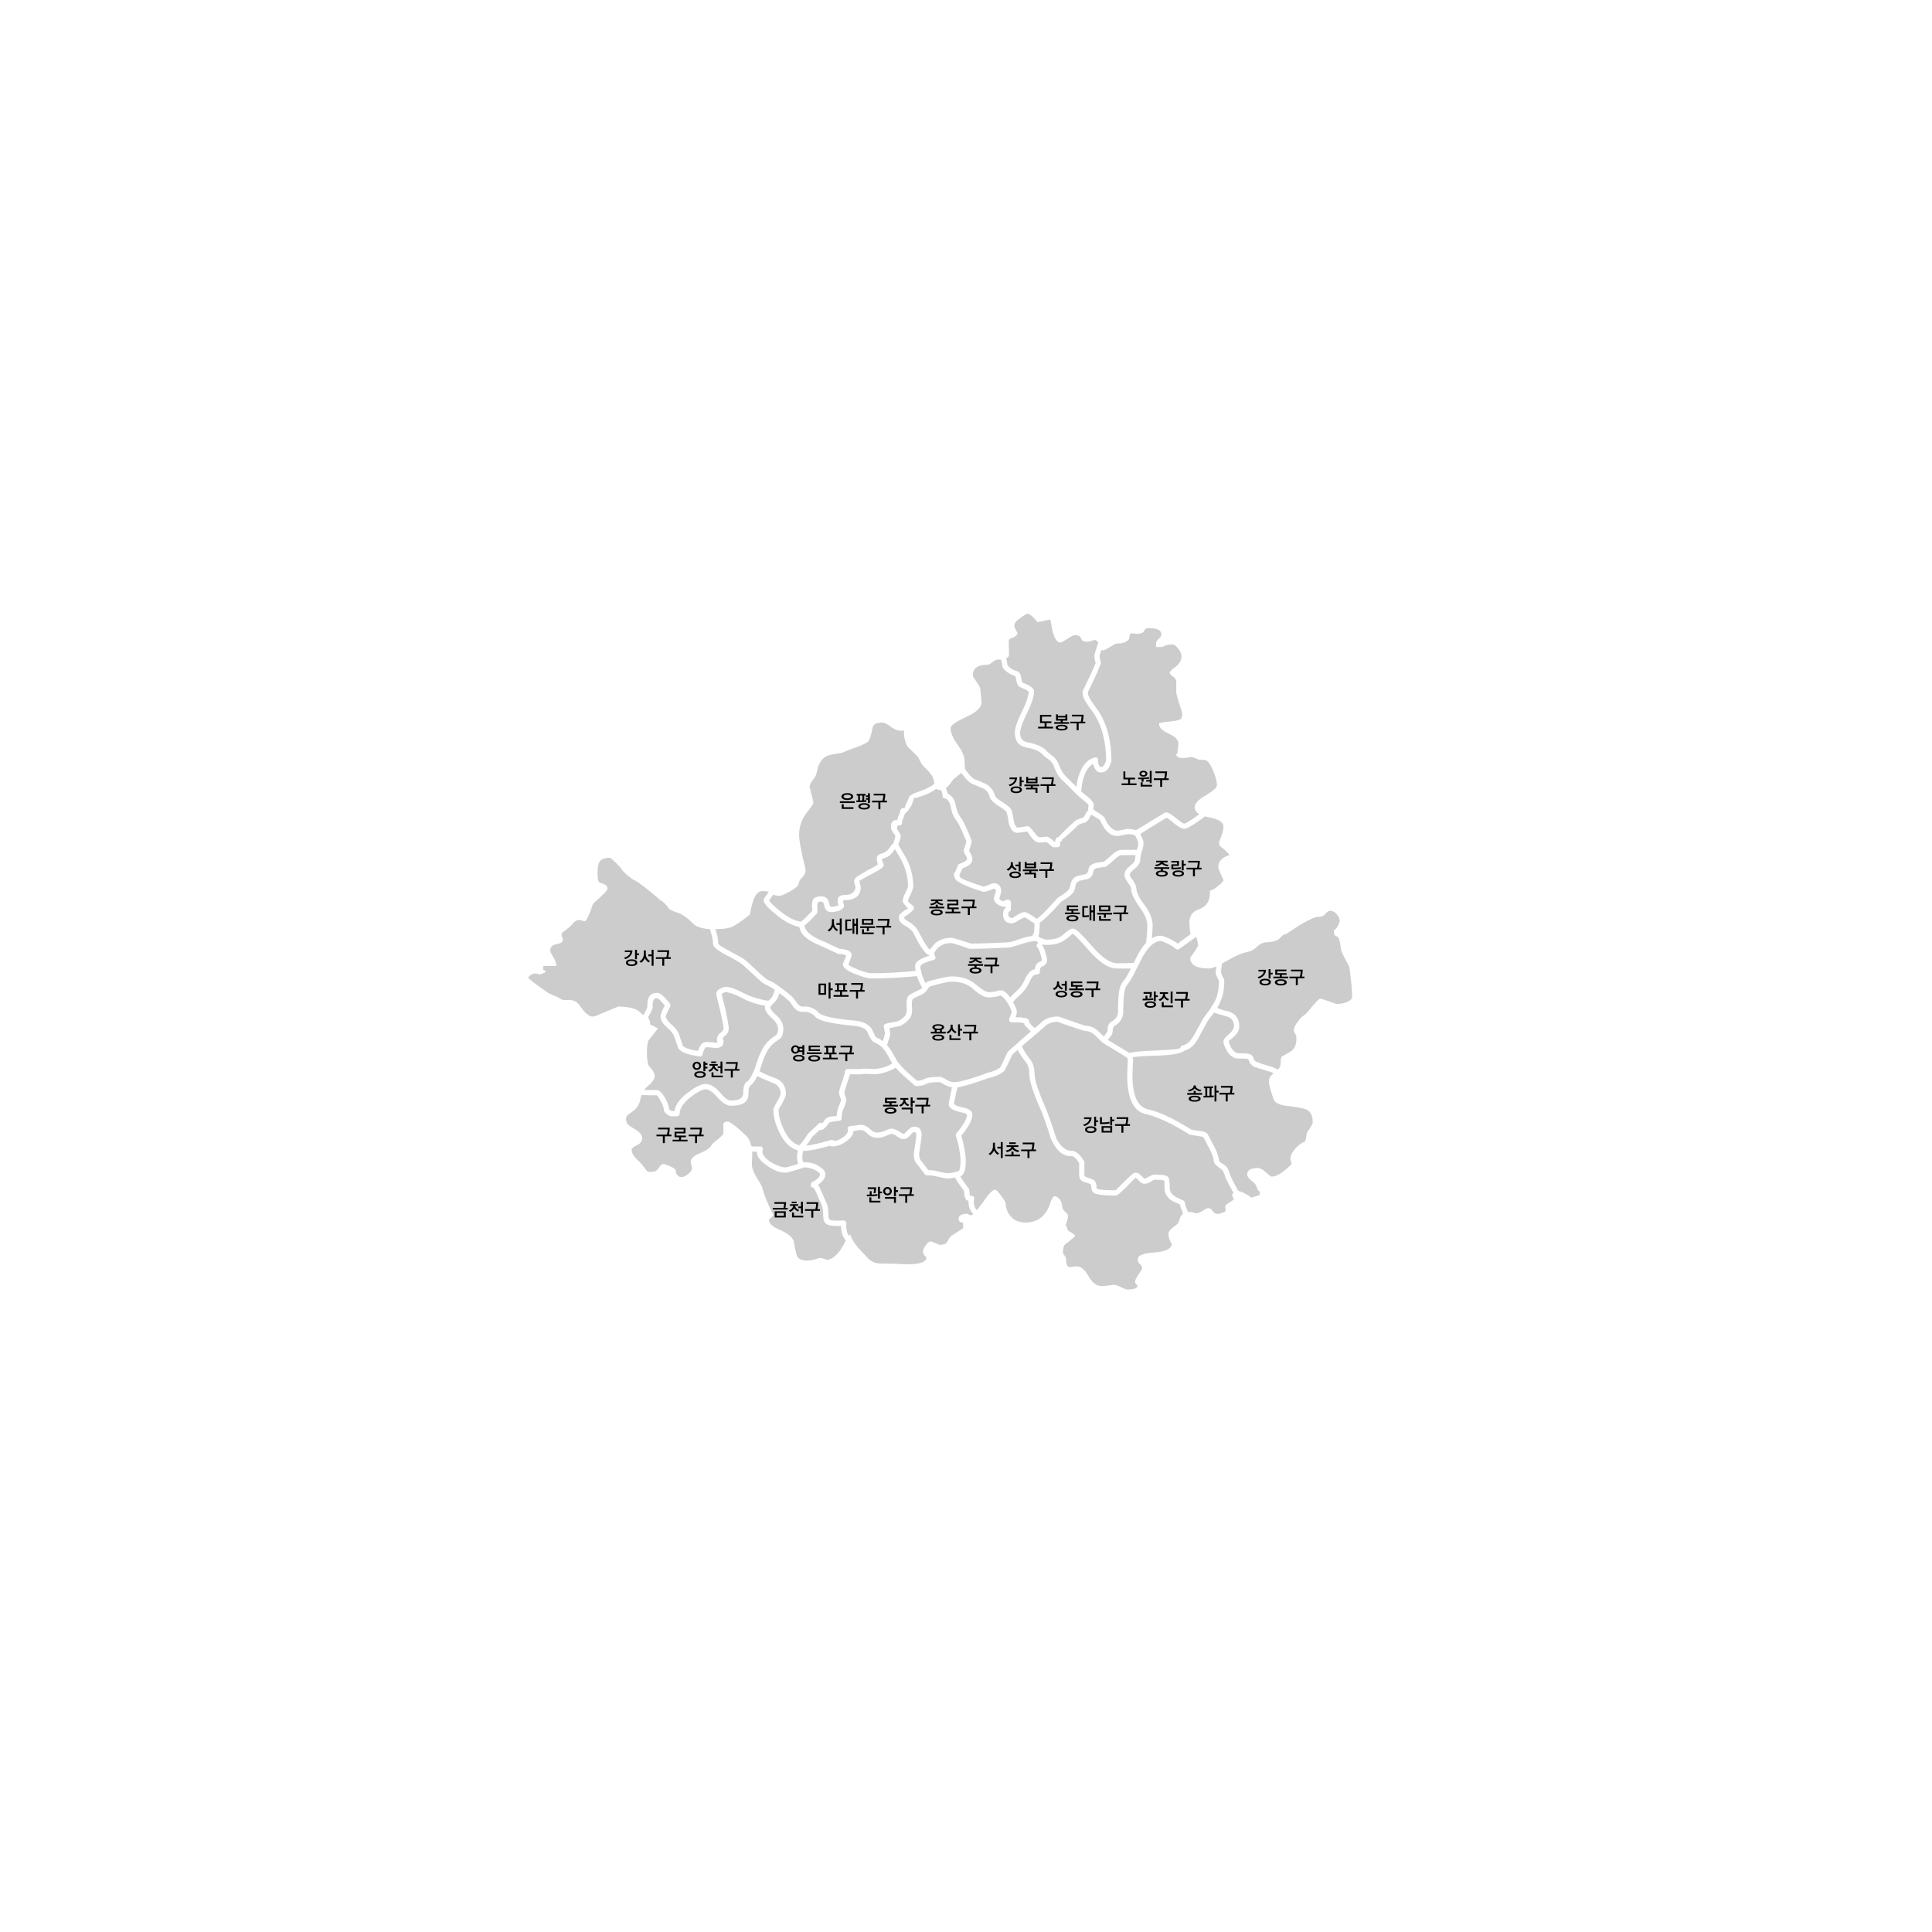 <?xml version="1.0" encoding="iso-8859-1"?>
<!-- Generator: Adobe Illustrator 18.0.0, SVG Export Plug-In . SVG Version: 6.00 Build 0)  -->
<!DOCTYPE svg PUBLIC "-//W3C//DTD SVG 1.1//EN" "http://www.w3.org/Graphics/SVG/1.1/DTD/svg11.dtd">
<svg version="1.1" xmlns="http://www.w3.org/2000/svg" xmlns:xlink="http://www.w3.org/1999/xlink" x="0px" y="0px"
	 viewBox="0 0 1296 1296" style="enable-background:new 0 0 1296 1296;" xml:space="preserve">
<g id="&#xC9C0;&#xB3C4;">
	<path style="fill:#CCCCCC;" d="M758.406,580.487c1.761-1.231,2.817-2.641,2.993-3.873c0-1.232,0.176-2.113,0.353-2.993h-9.507
		c-1.233,0.176-2.817,1.232-4.931,3.168c-2.993,2.817-4.929,4.226-5.457,4.578c-0.176,0-0.352,0.176-0.529,0.176
		c-1.937,0.176-3.697,0.353-4.929,0.704c-1.584,0.176-2.465,0.704-2.817,1.761l0,0c-0.352,2.817-1.584,4.578-3.521,5.458
		c-0.176,0.177-0.176,0.177-0.176,0.177c-0.351,0-1.937,0.352-5.105,1.057c-1.232,0.352-2.113,0.88-2.641,1.76
		c-0.177,0.175-0.177,0.175-0.177,0.175c-0.352,0.88-0.704,2.289-1.056,4.226c-0.175,0-0.175,0-0.175,0.176
		c-0.352,1.937-3.346,4.578-8.803,7.747c-7.042,7.923-11.973,12.676-14.614,14.26c0,0.176,0,0.353,0.177,0.705
		c0,0.176,0,0.352,0,0.528c0,0.704-0.177,2.817-0.353,5.81c-0.176,0.705-0.352,1.409-0.528,1.937c0,0,0,0,0.177,0.176
		c0,0,0.176,0.176,0.176,0.352c0.352,0.175,0.88,0.352,1.408,0.704c0,0.176,0,0.176,0.176,0.176c0,0,0.176,0,0.352,0
		c0.176,0,0.176,0,0.352,0c0,0.175,0,0.175,0.176,0.175c1.056,0.528,2.112,0.705,2.993,0.705c4.401,0,8.099-0.88,10.563-3.169
		c3.346-2.993,5.634-4.401,6.691-4.226c1.584-0.353,6.162,3.873,13.381,12.324c6.337,7.218,11.795,10.916,16.373,10.916
		c1.408,0,4.929,0,11.091-0.176c0.705-1.409,1.409-3.169,2.465-5.105l0,0c1.936-3.521,3.873-6.338,5.81-8.451
		c0.704-6.338,0.88-9.86,0.88-10.915c0-4.049-1.76-8.451-5.105-12.853c-3.874-5.458-5.986-9.684-5.811-12.853
		c-0.175-0.704-0.704-1.76-1.935-3.345c-1.761-2.641-2.641-4.401-2.466-5.458c-0.175-2.289,1.233-4.401,4.226-6.515H758.406z"/>
	<path style="fill:#CCCCCC;" d="M758.582,649.68c-4.93,0-7.923,0-9.155,0c-5.459,0.175-11.796-3.873-19.014-12.149
		c-6.162-7.218-9.86-10.739-10.74-11.091c-0.529,0.176-1.937,1.232-4.225,3.345h-0.177c-2.993,2.641-7.395,4.05-12.852,4.05
		c-0.88,0-1.937,0-2.993-0.352c0,0.352-0.176,0.352-0.176,0.704c0.704,1.057,1.584,2.817,2.113,5.106
		c0.704,2.29,1.056,3.874,1.056,4.93c0,1.761-1.056,3.169-3.521,4.226l0,0c-0.881,0.352-1.408,1.584-1.408,3.521
		c0,0.352,0,0.704-0.177,0.881c-0.352,0.352-0.527,0.527-0.88,0.703c-0.352,0.177-0.704,0.177-0.881,0.177
		c-1.407-0.177-2.641,0.704-3.697,2.465c-1.584,3.169-2.641,5.282-3.345,6.338v0.176c-1.408,1.761-2.993,3.698-5.106,5.458
		c-1.585,1.408-2.817,2.816-3.874,4.049c1.76,2.994,2.641,5.458,2.641,7.042c0,0.353-0.352,1.408-0.881,3.169
		c2.466,0,4.226,0,5.107,0.353c2.992,0,4.225,1.233,4.049,3.521c0-0.176,0.176-0.176,0.176-0.176
		c0.176,0.353,0.176,0.528,0.352,0.88c0-0.352,0-0.527,0.352-0.352c0.176,0.176,0.353,0.352,0.353,0.704
		c0.175,0.176,0.175,0.352,0.175,0.704c0.176-0.176,0.88,0.352,2.289,1.584c1.937-1.584,3.872-3.168,5.809-5.105h0.176
		c2.464-1.761,5.634-2.641,9.507-2.641c0.177,0,0.353,0,0.529,0c11.268,4.049,17.253,5.986,17.781,6.162l0,0
		c3.521,0,6.515,1.408,8.803,3.698c1.585,1.408,2.641,2.641,3.697,3.521l2.113-2.816c0.352-0.704,0.528-1.761,0.528-2.994
		c0.176-2.112,1.232-3.521,3.345-4.753c2.113-1.233,3.346-3.169,3.521-5.458v-0.176c0-4.402,0.176-7.923,0.352-10.563l0,0
		c0.353-5.282,1.585-8.628,3.169-10.211c1.409-1.584,2.817-4.05,4.578-7.571v0.176C758.23,650.384,758.406,650.031,758.582,649.68z"
		/>
	<path style="fill:#CCCCCC;" d="M695.376,634.362c0-0.528,0.176-0.88,0.528-1.232c0-0.176,0.177-0.528,0.352-1.056
		c-0.527-0.177-0.88-0.529-1.232-0.881c-3.169,0.176-6.338,0.881-9.86,2.112c-4.578,1.409-7.218,2.289-8.275,2.289
		c-13.204,0.704-21.831,0.88-25.88,0.88c-0.177,0-0.353,0-0.529,0c-7.57-2.641-11.796-3.873-12.325-3.873
		c-3.521,0-6.338,1.057-8.803,2.994c-0.175,0-0.175,0-0.175,0.175c-0.176,0-1.057,1.233-2.641,3.521
		c0.175,0.529,0.528,1.409,0.88,2.466c0.175,0.175,0.175,0.528,0.175,0.88c-0.175,0.352-0.352,0.527-0.527,0.88
		c-0.177,0.176-0.528,0.352-0.881,0.528c-2.112,0.352-3.873,1.057-5.281,1.584c-2.113,0.88-3.345,1.761-3.521,2.817
		c0,1.056,0.352,2.464,0.704,3.873c0,0.176,0,0.176,0,0.352c0.528,1.936,1.409,4.226,2.817,6.866
		c0.704-0.88,1.408-1.232,2.288-1.408c7.923-2.113,12.853-3.168,14.965-3.168c7.042,0,12.677,1.936,16.902,5.81
		c3.521,2.993,6.338,4.753,8.275,4.753c2.288,0,4.577-0.352,7.042-1.232c0.176,0,0.352,0,0.528,0
		c2.113-0.176,4.401,1.408,6.691,4.754c1.056-1.057,2.112-2.289,3.521-3.521c1.761-1.585,3.345-3.169,4.401-4.93
		c0.704-0.88,1.761-2.992,3.169-5.986c0-0.176,0-0.176,0.176-0.176c1.584-2.641,3.345-4.049,5.282-4.226
		c0.352-2.817,1.407-4.401,3.521-5.105l0,0c0.704-0.353,1.057-0.529,1.232-0.881c0-0.88-0.352-2.113-0.881-3.873
		c-0.527-2.288-1.408-3.873-2.112-4.753C695.552,635.242,695.376,634.714,695.376,634.362z"/>
	<path style="fill:#CCCCCC;" d="M543.79,617.284c-1.057,0.881-2.465,2.113-4.226,3.698c0.705,3.697,4.578,7.042,11.62,10.036
		c1.232,0.352,5.106,2.288,11.972,5.458c1.408,0,2.641,0.176,4.225,0.528h-0.176c2.993,0.88,4.225,2.113,4.049,3.874
		c0,0.528-0.704,2.465-2.112,6.162c0.352,0.704,2.465,1.761,6.338,3.345h-0.176c4.401,1.584,7.394,2.465,9.154,2.465
		c9.859,0,19.719-0.528,29.755-1.585c-0.176-1.057-0.353-1.937-0.353-2.817c-0.176-2.465,1.761-4.401,5.81-5.986
		c1.233-0.528,2.641-1.056,4.226-1.584c-2.641-0.176-6.162-4.93-10.74-14.085c-1.057-2.465-3.169-4.226-5.81-5.634
		c-3.169-1.76-4.577-3.697-4.401-5.809c-0.351-1.233,1.057-2.641,4.05-4.754c1.056-0.527,1.585-1.057,2.112-1.232
		c-2.641-2.641-3.696-4.226-3.521-4.93c-0.175-1.056,0.529-2.993,1.761-5.634c1.056-1.937,1.585-3.521,1.76-4.049
		c0-6.69-1.76-12.676-4.753-18.31c-1.76-2.994-3.169-5.282-4.05-6.866c-0.175,0.352-0.528,0.88-0.88,1.232l0,0
		c-1.408,2.113-2.816,3.345-4.226,4.05c-2.288,0.88-3.521,1.408-3.698,1.585c0,0.176,0.353,1.232,1.233,3.169
		c0,0.353,0.177,0.704,0,0.88c0,0.352-0.176,0.704-0.352,0.881c-0.881,1.232-4.049,3.169-9.683,5.985l0,0
		c-3.873,2.113-5.986,3.346-6.163,3.521c0,0.705,0.176,1.761,0.705,3.521c0.175,0.176,0.175,0.353,0.175,0.529
		c0,5.81-3.521,8.803-10.915,8.979h-0.177c-0.352,0-0.704,0.176-0.88,0.352c0,0.529,0.176,1.409,0.528,2.289
		c0.705,1.761-0.352,3.169-3.169,4.401c-1.761,0.528-3.345,0.88-5.105,0.88c-2.641,0.175-4.225-1.409-4.93-4.93
		c-0.175-1.232-0.88-1.937-1.761-2.112c-1.584,0-2.464,0.351-2.641,1.232c-0.175,0.88-0.175,2.817,0,5.282
		c0,0.529-0.175,0.88-0.352,1.409c-2.113,2.289-3.521,3.697-4.402,4.577H543.79z"/>
	<path style="fill:#CCCCCC;" d="M619.143,666.757L619.143,666.757c-4.225,1.937-6.515,2.993-6.866,3.345v0.176
		c-0.528,0.704-0.704,2.465-0.528,4.93v0.175c0.352,3.698-0.176,6.338-1.761,8.099l0,0c-2.641,2.994-5.282,4.754-7.923,5.105
		c-2.289,0.529-4.226,0.88-5.457,1.057c0.352,1.761,0.527,2.993,0.527,3.874c0.177,0.527-0.527,2.992-2.113,7.57
		c0.529,0.528,0.88,1.057,1.409,1.761c1.232,1.584,2.993,4.578,5.459,8.979l-0.177-0.176c0.177,0.352,0.352,0.704,0.704,1.057
		c0.177,0,0.177,0,0.177,0c2.112,2.993,6.338,7.042,12.676,12.324c1.937-0.176,3.521-0.527,4.754-1.057h-0.176
		c1.585-1.056,4.93-1.584,9.683-1.584c1.232-0.352,3.345,0.528,6.338,2.465c1.761,0.704,3.169,1.233,4.754,1.057
		c4.049-0.353,11.092-2.289,21.127-5.986c0-0.176,0.175-0.176,0.175-0.176c5.282-1.233,8.275-2.641,9.508-4.402h-0.176
		c1.057-1.76,2.465-4.929,4.401-9.155c0.176,0,0.176-0.175,0.176-0.352c0.528-0.704,2.465-2.465,5.81-5.282
		c0.176-0.176,0.352-0.352,0.528-0.528c2.289-2.112,5.458-4.753,9.331-8.098c-1.409-1.409-2.464-2.465-2.817-2.993l0.176,0.353
		c-0.529-0.353-0.88-0.88-1.056-1.057c-0.177-0.176-0.177-0.352-0.353-0.352c-0.352-0.704-0.528-1.232-0.528-1.585
		c0,0-0.352,0-0.88,0c-0.353,0-0.704-0.176-0.881-0.352c-0.527,0-2.641-0.175-6.514-0.175c-0.528,0-0.88,0-1.056-0.353
		c-0.352-0.177-0.529-0.528-0.705-0.88c0-0.528,0-0.88,0.176-1.233c0.88-2.289,1.409-3.697,1.584-4.049
		c-0.176-1.408-0.88-3.345-2.465-5.986c-0.176-0.176-0.176-0.352-0.352-0.528l0,0c-1.937-2.993-3.521-4.577-4.754-4.929
		c-2.817,0.88-5.282,1.232-7.746,1.232c-2.641,0.176-6.338-1.761-10.563-5.634c-3.698-3.345-8.627-4.929-14.614-4.929
		c-1.936,0-6.69,1.056-14.084,3.169c-0.528,0.176-1.056,0.704-1.761,1.584c0,0,0,0.176,0,0.352c-0.176,0-0.176,0-0.176,0
		c0,0.176-0.176,0.352-0.176,0.528C620.903,665.349,620.023,666.229,619.143,666.757z"/>
	<path style="fill:#CCCCCC;" d="M580.762,690.701c-1.937-1.408-4.93-2.465-8.803-2.641l0,0c-14.614-1.408-23.064-3.345-25.353-6.338
		c-2.112-2.112-4.577-3.169-7.747-2.992h-0.177c-2.464,0.175-4.577-0.881-6.337-3.169c-1.937-2.642-2.817-3.873-2.817-4.049
		c-0.176,0-0.353-0.176-0.353-0.176c-2.288-1.937-4.401-3.698-6.338-5.106c-0.704,2.817-2.112,5.106-3.873,6.69
		c-0.529,0.352-0.88,0.881-1.409,1.409c0,0-0.176,0.176-0.176,0.352c-0.528,0.353-0.705,0.881-0.705,1.233
		c0.177,1.057,1.409,2.641,3.698,4.753c3.521,2.994,5.106,6.163,5.106,9.508c0,3.696-1.056,6.162-3.169,7.217
		c-2.641,1.761-4.753,3.521-5.986,5.282c-2.113,2.641-3.697,6.163-5.105,10.564l0,0c-0.529,1.937-1.233,3.698-1.76,5.282
		c1.936,1.233,5.282,2.817,10.211,4.578h0.176c4.929,1.937,7.394,5.458,7.394,10.74c0,1.057-0.881,3.345-2.641,6.338v0.176
		c-1.408,2.288-2.112,3.521-2.289,4.049c0,4.402,1.233,8.979,3.874,14.085c2.641,5.458,5.986,8.627,10.035,9.859
		c2.817-3.169,4.578-5.634,5.458-7.395c0-0.177,2.641-2.641,7.747-7.394c0.176-0.176,0.704-0.353,1.232-0.353
		c0.352,0,0.704,0,0.881,0.353c0.527-0.705,1.232-1.585,1.937-2.641c0.176-0.177,0.176-0.177,0.352-0.353
		c0.704-0.881,2.465-1.585,5.105-1.761c0.88,0,1.761-0.176,2.289-0.176c0.176-2.465,0.704-4.753,1.584-6.866
		c0.88-1.761,1.233-3.169,1.408-4.049c-1.056-2.465-1.408-4.226-1.408-4.753c0-0.881,0.704-3.522,2.113-7.57v0.175
		c1.232-3.521,1.76-5.81,1.936-6.69c0-0.528,0.176-0.88,0.528-1.232c0.352-0.352,0.704-0.528,1.232-0.528h8.451
		c1.232-0.353,4.401-0.353,9.507,0c4.578-0.353,8.45-1.584,11.971-3.697c-2.288-4.225-3.872-7.042-4.929-8.627l0,0
		c-0.528-0.704-1.233-1.232-1.585-1.936c-0.176,0-0.176,0-0.176-0.177c-1.408-1.408-3.169-2.464-5.106-3.345
		c-1.409-0.528-2.641-2.112-3.874-4.753C581.994,692.462,581.29,691.229,580.762,690.701z"/>
	<path style="fill:#CCCCCC;" d="M614.741,728.554c-0.352,0-0.704-0.176-1.056-0.352c-5.986-5.106-10.387-8.979-12.852-11.971
		c-4.225,2.464-8.803,4.049-13.908,4.401c-0.177,0-0.177,0-0.353,0c-4.93-0.352-7.923-0.352-8.803,0c-0.176,0-0.353,0-0.353,0
		h-7.218c-0.352,1.408-1.057,3.345-1.936,5.986c-1.233,3.521-1.761,5.458-1.938,6.338c0.177,0.527,0.528,1.76,1.233,4.049
		c0.175,0.176,0.175,0.352,0.175,0.529c0,1.056-0.527,2.992-1.584,5.633h-0.176c-0.88,2.113-1.408,4.401-1.408,6.867
		c0,0.528,0,0.704-0.176,1.056c-0.176,0.352-0.528,0.352-0.704,0.529c-0.176,0.176-1.584,0.352-4.401,0.704
		c-1.408,0.176-2.464,0.352-2.993,0.704c-2.465,3.522-4.401,5.282-5.81,4.93c-0.176,0-0.352,0-0.528,0
		c-3.345,2.993-5.106,4.577-5.106,4.577c-0.88,1.586-2.112,3.521-4.049,5.987c3.521-0.353,9.155-1.585,16.726-3.874
		c0.353,0,0.704,0,1.057,0c0.352,0.176,0.704,0.352,0.88,0.704c2.465-0.176,4.578-1.232,6.69-2.993h0.176
		c1.938-1.76,2.817-3.346,2.465-4.401c-0.176-0.529-0.176-0.88-0.176-1.233c0.176-0.352,0.353-0.704,0.705-0.88
		c0.175-0.353,0.528-0.528,1.056-0.528c1.057,0,2.993-0.176,5.987-0.704c0-0.175,0.175-0.175,0.352-0.175
		c2.817,0,5.105,1.056,7.219,3.345v-0.176c1.408,1.408,2.817,2.113,4.402,2.113c1.407,0,2.993-0.352,4.929-1.057
		c2.29-1.056,3.874-1.585,4.93-1.585c1.232,0,2.993,0.704,5.282,2.112c1.232,0.88,2.112,1.409,2.641,1.409
		c0.528,0,1.232-0.705,2.112-1.761c2.113-2.113,3.521-3.169,4.93-2.993c3.522-0.176,5.106,1.761,5.106,5.81
		c0,0.352-0.528,4.578-1.761,12.677c0.177,1.76,0.528,2.993,1.057,4.049c0.88,0.88,2.465,2.993,5.106,6.515
		c2.464,0,5.105,0.352,7.746,1.232c2.641,0.528,4.578,0.88,5.634,0.88c1.232,0,3.169-0.352,5.81-1.056l0,0
		c0.176-0.177,0.352-0.177,0.704-0.177c0,0,0,0,0.176,0c0.352-0.176,0.529-0.352,0.88-0.88c0.353-1.408,0.704-3.522,0.704-6.163
		c0-2.817-0.528-6.338-1.408-10.739c-1.233-4.226-1.761-6.514-1.761-6.69c0-0.529,0.176-0.88,0.528-1.233
		c4.578-5.458,6.867-9.507,7.043-12.148c-0.352-0.88-1.761-1.408-4.753-1.937l0,0c-5.282-1.232-7.923-3.169-7.571-5.81
		c0-0.176,0.705-3.697,2.113-10.74c-1.408-0.353-2.817-0.704-4.401-1.584c0,0,0,0-0.176,0c-1.937-1.232-3.169-1.937-3.873-1.937
		c-0.176,0-0.176,0-0.352,0c-3.874,0-6.69,0.352-8.099,1.056C619.67,728.026,617.558,728.554,614.741,728.554z"/>
	<path style="fill:#CCCCCC;" d="M721.081,426.084c-1.057,0-2.817,0.88-5.106,2.464c-2.464,1.585-3.874,2.465-4.578,2.465
		c-2.288,0-3.873-2.465-5.282-7.219c-0.88-4.93-1.408-7.747-1.584-8.275c-5.282,1.232-8.099,1.761-8.803,1.761
		c-0.177-0.529-1.232-1.761-2.817-3.346c-1.76-1.584-2.992-2.288-3.521-2.288c-0.528,0-2.112,0.88-4.578,2.641
		c-2.993,1.937-4.401,3.698-4.401,5.458c0,0.704,0.705,2.464,2.113,4.753c0,1.586-1.584,2.817-4.754,3.874
		c-0.88,0.353-1.232,1.057-1.056,2.289c0,1.233,0,4.226,0.175,8.628c-0.175,1.056-0.704,1.761-1.936,2.288
		c0.352,1.233,0.528,2.817,0.88,4.578c1.232,1.937,3.521,3.345,6.866,4.226c0.176,0.176,0.528,0.176,0.704,0.527
		c0.88,0.705,1.584,2.29,1.76,4.578c0.177,1.057,0.352,1.936,0.881,2.464c0,0,1.232,0.529,3.697,1.585
		c2.641,1.408,4.049,2.993,3.872,4.577c0,3.169-1.584,7.923-4.753,14.438c-2.994,5.986-4.401,10.211-4.578,12.852
		c0,3.698,1.584,5.987,4.929,6.515c6.338,1.232,10.563,3.169,12.853,5.809c0.527,0.705,1.937,1.937,4.049,3.346
		c1.761,1.408,3.17,3.169,4.05,5.633l0,0c1.408,3.698,2.992,6.515,5.282,8.452c0,0.175,0,0.175,0,0.175l6.69,6.514
		c0.352-3.521,1.056-6.866,2.464-10.036l0,0c2.289-5.457,5.634-8.803,9.859-9.683c0.528-0.176,0.88-0.176,1.408,0.176
		c0.353,0.177,0.529,0.529,0.705,0.881c0.176,0.528,0.176,0.88,0,1.232c-0.176,0.704,0,1.408,0.528,2.641
		c0.353,0.881,0.88,1.408,1.408,1.585c1.409-0.177,2.641-1.761,3.521-4.401c-0.175-12.501-2.641-22.712-7.746-30.635h0.176
		c-2.641-3.697-4.578-6.338-5.458-7.746c-1.937-2.817-2.992-5.458-2.817-7.748c0-0.175,0-0.352,0.176-0.704
		c5.458-11.268,8.275-17.606,8.627-18.663c-0.704-2.112-0.88-3.521-0.88-4.577c-0.175-0.529,0.706-3.521,2.641-8.98
		c-0.704-1.232-1.585-1.937-2.641-1.937c-2.288,0.88-3.873,1.233-4.929,1.233c-2.114,0-3.521-0.705-3.874-2.113
		C724.778,426.788,723.37,426.084,721.081,426.084z"/>
	<path style="fill:#CCCCCC;" d="M758.757,424.851c-0.704,0.177-1.056,0.881-1.056,1.938c-0.176,1.056-0.353,1.936-0.705,2.464
		c-1.232,1.057-2.816,1.937-4.929,2.288c-2.113,0-3.345,0.177-3.874,0.353c-4.753,2.817-7.394,4.402-8.274,4.402
		c-0.352,0-0.704-0.176-1.056-0.353c-0.881,2.466-1.233,3.874-1.233,4.226c0,0.88,0.176,2.112,0.705,4.049
		c0.176,0,0.176,0.176,0.176,0.353c0,0.881-2.816,7.57-8.803,19.895c0,1.584,0.88,3.345,2.113,5.458
		c1.057,1.408,2.817,4.049,5.458,7.746l0,0c5.458,8.626,8.275,19.543,8.275,32.747c0,0.177,0,0.352-0.176,0.528
		c-1.409,4.93-3.697,7.395-6.867,7.218c-1.936,0.176-3.345-1.057-4.577-3.698c-0.352-0.704-0.705-1.408-0.705-2.112
		c-2.289,1.408-4.049,3.521-5.457,6.866c-1.409,3.521-2.29,7.57-2.466,11.795c1.057,0.705,2.289,1.937,4.227,3.346
		c2.464,2.112,3.872,3.696,4.049,4.93l0,0c0.176,0.704,0.176,1.76-0.177,3.169c0,0.176,0,0.352,0.177,0.528v0.177
		c0.176,0,0.352,0.175,0.527,0.352l0,0c4.578,2.817,6.867,4.578,6.867,5.105c2.465,5.634,5.457,8.451,8.626,8.627
		c0.528,0,2.642-0.352,6.514-1.232c0.176,0,0.352,0,0.352,0c1.937,0,3.697,0.352,5.634,0.88l19.014-11.62
		c0.352-0.177,0.528-0.352,0.88-0.352c1.584,0,3.874,1.408,7.395,4.225c2.465,2.112,4.049,3.169,4.93,3.345
		c1.407-0.176,4.753-2.288,10.21-6.338c-2.112-1.232-3.168-2.817-3.168-4.578c0-2.465,2.464-5.282,7.57-8.098
		c4.93-2.993,7.395-5.106,7.395-6.867c0-2.465-0.881-5.634-2.641-9.859c-1.937-4.578-3.874-7.042-5.986-7.042
		c-2.289,0-3.697,0-4.049-0.353c-1.585-0.704-2.993-1.232-4.402-1.584c-0.175,0-0.351,0-0.351,0c-6.515,1.408-9.86,0.704-9.86-1.937
		c0.704-0.176,0.88-0.704,0.88-1.408c0.352-2.465,0.528-4.401,0.528-5.634c0-2.641-2.289-4.929-6.866-6.866
		c-4.226-1.938-6.338-4.226-5.986-6.867c0.528-0.176,3.345-0.705,8.45-1.232c4.402-0.528,6.515-1.233,6.515-2.289
		c0.353-1.056,0.527-1.584,0.527-1.76c0-1.233-0.527-3.522-1.76-6.867c-1.232-3.697-1.936-6.514-2.289-8.098v-7.395
		c0-1.408-0.704-2.641-2.113-3.521c-1.585-1.056-2.289-1.936-2.289-2.641s1.408-2.113,4.049-4.049
		c2.641-2.113,3.874-4.402,3.874-6.867c0-1.76-0.881-3.872-2.641-5.809c-1.408-1.585-2.465-2.289-3.345-2.289
		c-3.521,0.176-5.811,0.881-6.691,1.761h-4.402v-2.993c0.352-1.057,1.233-2.113,2.29-2.994c0.88-0.704,1.232-1.584,1.232-2.641
		c0-2.641-2.816-4.049-8.451-4.049c-1.585,0-2.641,0.528-2.993,1.761c-0.528,1.233-2.112,1.937-4.401,2.113
		C761.047,425.027,759.638,424.851,758.757,424.851z"/>
	<path style="fill:#CCCCCC;" d="M704.003,509.888c-2.465-1.761-4.05-2.993-4.754-3.873c-1.937-2.113-5.458-3.698-10.739-4.578
		c-5.106-1.057-7.747-4.225-7.747-10.036c0-2.992,1.584-7.747,4.929-14.436c2.817-5.81,4.226-10.036,4.401-12.853
		c-0.175-0.352-0.88-0.88-1.936-1.408c-2.817-1.232-4.226-1.936-4.578-2.288l0,0c-1.057-0.881-1.584-2.29-1.937-4.578
		c0-0.881-0.353-1.761-0.528-2.29c-4.226-1.408-7.042-3.345-8.451-5.81c0-0.176-0.176-0.353-0.176-0.528
		c-0.352-2.113-0.704-3.698-0.88-4.754c-0.528,0-1.232,0-1.761,0c-1.232-0.177-2.641,0.527-3.873,1.584
		c-1.409,1.233-2.817,1.937-3.874,1.937c-6.338,0-9.507,2.288-9.507,7.219c0,0.527,0.88,1.936,2.288,3.872
		c1.585,2.29,2.466,3.698,2.641,4.754c0.529,4.929,0.88,8.099,0.88,9.331c0,3.521-3.521,6.691-10.387,9.859
		c-6.866,3.17-10.387,5.634-10.387,7.395c0,2.992,1.584,6.69,4.754,11.091c2.993,4.225,4.577,7.747,4.577,10.212
		c0,0.881,0.176,2.641,0.353,5.81c0,0,0,0.176,0,0.353c2.641,3.697,4.754,5.986,6.515,6.866l0,0
		c1.232,0.352,3.521,1.408,6.866,2.817c0,0,0,0,0.176,0c3.345,1.936,5.457,4.401,6.337,7.57c0.352,1.408,2.113,3.169,4.93,4.754
		c3.873,2.464,5.986,4.225,6.338,5.633c0.528,1.057,1.056,3.874,1.761,7.922v-0.176c0.528,2.465,1.408,3.697,2.465,3.873
		c0.704,0,2.817-0.353,6.162-0.88c0.176,0,0.176,0,0.352,0c0.88-0.353,2.466,1.232,4.931,4.578c1.232,1.761,2.288,2.641,3.168,2.817
		c1.409,0,2.817-0.177,3.873-0.352c0.177-0.177,0.352-0.177,0.528-0.177c1.232,0,3.169,1.233,5.81,3.698l0.176,0.176v-0.176
		c0.352-2.113,0.88-3.169,1.937-3.169c0.177,0,0.177,0,0.353,0c1.408-1.761,4.753-5.107,10.211-10.036h-0.176
		c1.409-1.408,3.521-2.465,6.338-2.994c0.528-0.352,1.057-1.056,1.409-1.761l0,0c0.527-1.232,1.231-2.288,2.288-3.345
		c-0.176-0.352-0.176-0.88-0.176-1.408c0,0,0,0,0.176-0.176c0-0.704,0.176-1.408,0.176-1.761c-0.352-0.704-1.409-1.761-2.994-2.993
		l0,0c-2.112-1.761-3.697-3.169-4.578-3.873c-0.175-0.177-0.175-0.177-0.352-0.352c0,0,0,0-0.176,0
		c-0.352-0.352-0.528-0.704-0.704-0.881l-8.275-8.274c-0.176,0-0.176,0-0.176,0c-2.464-2.29-4.577-5.634-6.162-9.859h0.176
		C706.292,512.177,705.235,510.944,704.003,509.888L704.003,509.888z"/>
	<path style="fill:#CCCCCC;" d="M732.348,546.508c0,0,0,0-0.175,0c-0.529,0.528-0.88,1.057-1.233,1.761h0.176
		c-0.704,1.408-1.761,2.641-3.17,3.521c-0.175,0.177-0.352,0.177-0.704,0.177c-1.936,0.352-3.521,1.055-4.578,2.111
		c-0.175,0-0.175,0-0.175,0.177c-6.338,5.986-9.684,8.979-10.036,8.803c0.352,0.528-0.176,1.233-1.585,1.937
		c-0.176,0-0.176,0-0.352,0.176c0.528-0.176,0.704,0.352,0.704,1.408c0,0.353-0.176,0.88-0.528,1.232
		c-0.353,0.352-0.88,0.528-1.233,0.528h-2.641c-0.528,0-0.88-0.177-1.232-0.528c-1.937-1.761-3.169-2.817-3.873-2.993
		c-1.233,0.176-2.817,0.352-4.402,0.352c-1.937,0.175-3.872-1.233-6.162-4.402c-1.232-1.761-1.937-2.817-1.937-2.993
		c-3.521,0.528-5.633,0.88-6.514,0.88c-2.817,0.176-4.754-1.936-5.986-6.515c0,0,0,0,0-0.175c-0.529-3.698-1.057-6.163-1.585-7.219
		h0.176c-0.527-0.704-2.112-2.113-5.105-3.874c-3.698-2.288-5.986-4.578-6.515-6.866l0,0c-0.528-2.289-2.112-4.049-4.401-5.282
		c-0.175,0-0.175,0-0.175,0c-3.346-1.408-5.458-2.289-6.69-2.817l0,0c-2.112-0.881-4.578-3.345-7.571-7.394
		c-1.409,1.056-3.169,2.641-5.458,4.402c-1.408,1.936-2.465,3.521-3.345,4.401c-0.529,0.528-1.057,1.056-1.584,1.408
		c0.704,1.408,1.056,2.641,1.232,3.697c0.176,0,0.176,0,0.176,0c2.993,1.584,4.754,4.226,5.282,8.099
		c0.704,3.168,1.761,5.81,3.169,7.746c1.057,1.056,2.465,3.873,4.401,8.274c2.113,4.578,3.169,7.219,2.994,8.275
		c0.176,0-0.528,1.936-1.585,5.81c0,0.353,0.352,0.88,0.704,1.409c0,0,0,0,0,0.176c0.881,1.408,1.408,2.816,1.408,4.225
		c0.177,2.289-1.936,4.401-6.513,5.985c-0.881,1.938-1.585,3.345-2.113,4.402c0,0.176,0.176,0.528,0.176,1.057v0.176
		c0.353,1.232,5.634,3.345,16.022,6.69c1.057-0.176,2.817-0.88,5.81-2.113c0.176,0,0.353-0.175,0.704-0.175
		c3.521,0,5.282,1.936,5.282,5.457c0,0.529-0.352,1.937-1.232,4.754c0,0.353,0.352,0.704,0.88,1.232l0,0
		c0.528,0.352,1.232,0.528,1.937,0.704c0.176,0,0.352-0.176,0.352-0.176c0.177-0.352,0.529-0.528,0.704-0.528
		c0.353-0.352,0.529-0.352,0.881-0.352h1.232c0.528,0,0.88,0.177,1.233,0.528c0.352,0.352,0.528,0.705,0.528,1.232v4.402
		c0,0.352,0,0.527-0.176,0.88c-0.176,0.353-0.352,0.528-0.704,0.704c-0.528,0.352-0.88,0.88-0.88,1.937
		c0,1.584,0.88,2.465,2.465,2.641c0.352-0.176,1.409-0.704,2.993-1.76l0,0c2.465-1.584,4.226-2.289,5.282-2.289
		c1.231,0,2.992,0.88,5.633,2.641c1.409,1.056,2.289,1.761,2.641,1.761c1.232-0.176,5.987-4.754,14.085-13.909
		c0-0.176,0.176-0.176,0.353-0.176c4.578-2.817,7.043-4.93,7.57-6.162c0.529-2.289,1.057-3.874,1.409-4.93l0,0
		c1.056-2.112,2.817-3.345,5.282-3.698c2.465-0.704,4.049-0.88,4.402-1.055c0.88-0.529,1.408-1.585,1.76-2.817h-0.176
		c0.352-2.465,2.113-4.05,5.634-4.754c1.232-0.176,2.816-0.352,4.753-0.704c0.704-0.352,2.113-1.761,4.578-3.874
		c2.817-2.641,5.106-4.049,7.042-4.049l0,0h10.563c0-0.352,0.177-0.528,0.177-0.704l0,0c0.527-1.056,0.704-2.29,0.704-3.697
		c0-0.704-0.353-1.761-1.057-3.345c-0.528-0.88-0.704-1.585-1.057-1.937c-1.584-0.704-3.168-0.88-4.753-0.88
		c-4.225,0.88-6.514,1.232-7.043,1.232c-4.578,0.176-8.626-3.346-11.796-10.74c-0.352-0.176-2.112-1.409-5.633-3.521H732.348z"/>
	<path style="fill:#CCCCCC;" d="M693.792,619.221c-0.881-0.352-1.937-1.056-3.169-1.937c-1.584-1.056-2.817-1.761-3.521-1.936
		c-0.529,0.175-1.761,0.88-3.345,1.76c-2.641,1.761-4.226,2.289-4.93,2.289c-4.049,0-5.986-2.113-5.986-6.162
		c0-2.113,0.704-3.521,1.761-4.402v-0.88c-0.527,0.176-1.057,0.353-1.761,0.176l0,0c-1.232-0.176-2.464-0.704-3.521-1.409
		c-1.761-1.056-2.641-2.641-2.641-4.401c0-0.176,0-0.176,0.176-0.528c0.704-2.288,1.057-3.521,1.232-3.874
		c0-1.056-0.528-1.761-1.408-1.761c-3.698,1.586-5.986,2.113-7.043,2.113c-0.176,0-0.352,0-0.528-0.176
		c-12.676-3.873-18.839-7.219-18.839-9.86v-0.175c-0.352-0.529-0.352-1.057-0.352-1.76c0-0.353,0.177-0.881,0.529-1.057
		c0.528-0.88,1.408-2.465,2.112-4.754c0.176-0.176,0.352-0.527,0.528-0.704c0.177-0.176,0.352-0.352,0.704-0.352
		c2.994-1.056,4.578-2.112,4.93-2.993c0-0.88-0.352-1.585-0.704-2.29c-1.057-1.584-1.584-2.816-1.584-3.696
		c0-0.176,0-0.353,0.176-0.529c1.057-3.345,1.584-5.105,1.584-5.105c0-0.88-0.88-2.994-2.641-6.69v-0.176
		c-1.761-3.874-2.993-6.338-3.874-7.394c-1.936-2.289-3.345-5.458-3.873-9.507l0,0c-0.528-2.464-1.584-4.225-3.169-5.282
		c-1.761-0.176-2.641-0.88-2.288-2.289c-0.177-0.88-0.528-2.113-1.057-3.521c-0.351,0-0.704,0-0.88,0
		c-0.88,0-1.585-0.176-2.289-0.88c-2.113,1.761-5.458,3.521-10.212,5.106c-3.169,1.057-4.929,1.408-5.105,1.057
		c0.176,0.528,0.176,0.88,0,1.232l-1.585,4.401c-0.176,0-0.176,0.176-0.352,0.176c-1.408,2.641-2.641,4.049-3.696,4.401
		c-0.176,0.704-0.529,1.584-1.057,2.817v0.176c-0.704,1.232-1.057,2.465-1.057,3.521c0,0.352,0,0.704-0.352,1.055
		c0,0.176-0.352,0.352-0.528,0.529c-0.352,0.176-0.704,0.351-1.057,0.176h-1.056c0,0.704-0.175,1.408-0.528,1.936l0.528,1.057
		c1.585,2.289,2.289,3.345,2.113,3.697c0.176,0.881-0.352,2.994-1.584,6.163c0.704,1.408,2.288,4.049,4.753,8.099l0,0
		c3.521,6.162,5.282,12.852,5.282,20.07c0,0.88-0.704,2.993-1.936,5.634c-1.056,1.936-1.586,3.346-1.586,4.049
		c0,0.353,1.233,1.408,3.346,3.345c0.175,0,0.352,0.176,0.528,0.529c0,0.175,0,0.352,0,0.704c0.353,1.057-1.232,2.464-4.049,4.578
		c-1.585,0.88-2.289,1.584-2.466,1.761c0,0.88,0.88,1.76,2.641,2.641c3.346,1.936,5.811,4.402,7.219,7.217
		c3.345,6.515,5.81,10.564,7.395,11.797c1.937-2.289,2.993-3.698,3.345-4.049c3.169-2.641,6.866-3.873,11.091-3.873
		c0.705-0.176,5.107,1.233,13.205,3.873c4.05,0,12.5-0.176,25.353-0.88c0.88,0,3.345-0.705,7.218-2.113
		c3.17-1.233,5.987-1.761,8.803-2.113c0-0.175,0-0.175,0-0.352c0-0.352,0-0.704,0.176-0.88c0.177-0.353,0.353-0.528,0.704-0.704l0,0
		c0.177-2.641,0.353-4.401,0.353-5.281C693.968,620.101,693.792,619.749,693.792,619.221z"/>
	<path style="fill:#CCCCCC;" d="M757.877,587.002c0,0.528,0.705,1.76,1.937,3.345c1.761,2.641,2.465,4.401,2.465,5.457
		c0,2.641,1.76,6.338,5.106,10.74c4.049,5.282,5.986,10.211,5.81,14.965c0,0.881-0.177,3.521-0.528,7.923
		c1.937-1.233,3.873-1.761,5.81-1.761c1.408,0,3.697,0.88,6.69,2.288l0.176,0.176c1.938,1.057,3.521,1.938,4.754,2.817
		c2.112-1.585,5.105-3.873,8.803-6.514c0,0-0.177-0.177-0.177-0.353c-0.176,0-0.352,0-0.352-0.176
		c-0.352-3.873-0.528-6.162-0.528-7.042c0-4.402,2.113-7.395,6.162-8.803c4.226-1.409,6.866-4.402,7.57-9.156v-3.521
		c1.233,0,3.169-1.057,5.634-3.169c2.465-1.937,3.521-3.169,3.521-3.873c-2.288-5.106-3.521-7.747-3.521-8.451
		c0-4.05,2.465-6.867,7.57-8.275c-1.76-2.289-3.697-4.049-5.633-5.458c-1.057-0.527-1.409-1.761-1.409-3.345
		c1.937-4.402,2.993-7.923,2.993-10.388c0-2.816-3.168-4.93-9.683-6.162c-1.056-0.176-1.937-0.352-2.641-0.704
		c-7.57,5.809-12.324,8.451-14.084,8.451c-1.233,0-3.698-1.233-7.219-4.049v-0.177c-2.288-1.761-3.697-2.993-4.753-3.169
		l-17.43,10.74c0.176,0.352,0.353,0.88,0.704,1.584c1.056,2.113,1.585,3.697,1.408,4.754c0,1.937-0.352,3.697-1.057,5.282
		c-0.176,0.352-0.352,0.704-0.352,1.233v0.175c-0.352,1.056-0.704,2.641-0.704,4.401l0,0c-0.176,2.289-1.585,4.401-4.402,6.515
		C758.934,584.538,757.877,585.769,757.877,587.002z"/>
	<path style="fill:#CCCCCC;" d="M892.035,610.946c-0.88,0-1.937,0.88-2.994,2.112c-1.056,1.409-2.641,1.937-4.401,1.937
		c-2.641,0-7.042,2.113-13.556,5.986c-5.811,4.05-8.803,5.81-8.979,5.81c-1.056,0-2.113,0.88-3.521,2.465
		c-1.232,1.584-4.401,2.641-9.155,2.817c-2.112,0.175-4.226,1.056-5.986,2.816c-2.112,2.113-4.578,3.346-7.218,3.874
		c-3.345,0.527-7.922,2.641-13.908,6.162c-1.057,0.528-1.937,1.057-2.641,1.408c-0.176,1.585-0.352,3.521-0.704,5.634
		c0.176,0.881,0.704,2.465,2.113,4.93c0,0.176,0.176,0.528,0.176,0.705c0,5.282-0.704,9.859-2.289,13.556
		c-0.528,1.409-1.408,3.169-2.465,4.93c1.937,0.88,4.578,1.76,8.099,2.464c0,0,0,0,0.175,0.177c4.401,1.584,6.515,4.929,6.515,9.683
		c0.176,2.465-1.232,4.929-4.049,7.394c-1.761,1.584-2.641,2.289-2.994,2.289c0.176,1.408,0.704,2.993,1.761,4.929
		c1.408,2.113,2.817,3.345,4.401,3.521h0.176c4.049,0,6.69,0.176,7.57,0.528c1.761,0.528,2.641,1.761,3.17,4.05
		c0.704,0.704,1.232,1.057,1.585,1.232h-0.177c0.704,0.176,1.233,0.352,1.585,0.352c0,0,0,0,0.176,0.176
		c0.353,0,0.704,0.176,1.057,0.528c1.761,0.528,4.049,1.232,7.219,2.113c0,0,0,0,0.175,0c1.409,0.527,2.817,1.231,4.05,1.937
		c0.527-0.528,0.88-0.88,1.232-1.232c0.529-0.704,0.881-2.113,0.881-4.049c0-1.937,0.352-3.17,1.056-3.697
		c0.88-0.352,2.641-1.409,5.985-3.345c2.817-2.113,3.874-5.634,3.346-10.388c-1.057-1.935-1.585-3.169-1.585-3.873
		c0-1.409,0.881-3.345,2.817-5.635c1.584-2.288,2.994-3.697,4.225-4.225c0.706-0.527,2.641-2.465,5.458-6.162
		c2.817-3.169,4.401-4.93,5.282-4.93c0.704,0,4.401,1.232,10.74,3.521c2.641,0,4.929-0.353,7.042-1.233
		c2.465-1.056,3.521-2.288,3.521-3.521c0-2.817-0.176-6.69-0.88-11.971c-0.528-4.93-0.881-7.923-1.233-8.803
		c-3.345-5.81-5.105-9.508-5.282-10.916c-0.704-5.282-1.408-8.275-2.464-8.627c-0.88-0.529-1.584-0.704-1.761-1.057
		c-0.352-0.353-0.528-1.232-0.704-3.169c1.233-0.528,2.113-1.76,2.994-3.521c0.704-1.409,1.056-2.29,1.056-2.817
		c0-1.409-0.704-2.641-1.761-4.225C895.556,611.827,893.972,610.946,892.035,610.946z"/>
	<path style="fill:#CCCCCC;" d="M880.591,752.85c0-4.225-1.232-7.042-4.049-8.451c-1.586-0.88-6.338-1.761-13.909-2.641
		c-5.106-0.704-7.923-2.289-8.451-4.929c-1.937-5.282-2.994-9.156-2.994-11.797c0-1.584,0.881-3.168,2.817-4.753
		c0-0.175,0.176-0.175,0.353-0.352c-0.88-0.352-1.761-0.704-2.465-1.056c-0.176,0-0.176,0-0.176,0
		c-3.345-1.057-5.986-1.761-7.572-2.289c-0.352-0.176-0.704-0.176-0.88-0.529l0,0c-0.352,0-0.704-0.176-1.056-0.176
		c-0.176,0-0.176,0-0.176,0c-1.057-0.176-2.289-1.232-3.697-2.993c-0.177-0.176-0.353-0.529-0.353-0.88
		c-0.176-0.704-0.528-1.409-1.056-1.584c-0.705-0.353-2.817-0.353-6.515-0.353c-2.817,0-5.282-1.761-7.395-5.105v-0.176
		c-1.585-2.641-2.465-4.754-2.289-6.69c-0.176-0.528,1.233-2.289,4.226-4.93c1.761-1.584,2.641-3.168,2.817-4.753
		c0-3.17-1.232-5.282-4.049-6.338c-4.05-1.057-7.042-1.937-9.332-2.817c-1.232,1.585-2.641,3.521-4.049,5.282
		c-2.993,5.458-5.282,9.507-6.515,11.972c-2.641,4.754-5.81,7.395-9.331,8.275c-1.761,1.761-7.922,2.994-17.958,3.345
		c-8.979,0.176-14.436,0.704-16.726,1.057c0.176,0.88,0.352,2.113,0.176,3.521l0,0c-0.176,4.401-0.352,7.218-0.352,8.275
		c0,13.732,3.345,21.303,10.035,23.063c7.747,1.585,17.607,6.338,29.578,13.733l0,0c0.353,0.176,2.641,0.528,6.867,1.057
		c2.112,0.352,3.521,1.056,4.225,2.289c0,0,0,0,0,0.176c0.352,0.527,1.232,2.288,2.817,5.105h-0.176
		c2.817,4.578,4.401,8.628,4.753,12.148l0,0c0.176,0.704,1.76,1.761,4.401,3.521c0.177,0,0.177,0.176,0.353,0.353
		c1.057,0.88,1.937,3.169,2.994,6.514c0.88,1.937,2.465,5.106,5.105,9.859c2.817,0.704,5.81,2.289,8.803,4.578l5.634-1.761v-2.289
		c-0.881-0.529-1.585-1.409-1.761-2.466c-0.528-1.232-0.88-2.112-1.408-2.816c-3.521-2.817-5.282-4.754-5.282-5.986
		c0-2.993,2.465-4.577,7.043-4.577c1.584,0,3.697,1.056,5.634,2.992c2.112,1.761,3.345,2.817,3.696,2.817
		c3.346,0,7.923-2.817,13.557-8.451c-0.527-1.761-0.88-2.817-0.88-3.521c0-2.113,1.057-4.401,3.169-6.69
		c1.937-2.289,3.874-3.697,6.162-4.753c0.529-0.177,1.057-1.233,1.233-2.817c0.177-1.76,0.352-2.817,0.528-3.345
		C879.358,756.019,880.591,753.73,880.591,752.85z"/>
	<path style="fill:#CCCCCC;" d="M803.653,634.009c0-0.175-0.175-1.408-0.528-3.521c-0.176-0.88-0.527-1.584-0.88-1.936
		c-4.93,3.522-8.626,6.162-11.267,8.098c-0.353,0.176-0.704,0.353-1.057,0.353c-0.528-0.176-0.88-0.353-1.233-0.528
		c-0.88-0.88-2.641-1.937-5.106-3.345c-2.288-1.056-4.049-1.761-5.105-1.936c-2.289,0.176-4.402,1.232-6.69,3.345v0.176
		c-1.937,1.76-3.873,4.401-5.634,7.746l0,0c-1.232,2.289-2.113,4.402-2.993,5.986v0.176l0,0c-0.176,0.176-0.176,0.176-0.176,0.176
		c-0.88,1.408-1.409,2.641-1.76,3.521c-1.937,3.873-3.697,6.69-5.106,8.274c-1.232,1.409-1.936,4.05-2.289,8.275
		c-0.176,2.465-0.352,5.986-0.352,10.387c-0.352,3.874-2.112,6.69-5.282,8.628c-0.88,0.352-1.408,1.056-1.584,1.76
		c-0.176,1.937-0.352,3.345-0.704,4.225c-0.177,0.176-0.177,0.353-0.353,0.529l-2.465,3.169c7.747,4.578,12.5,7.571,14.613,8.803
		c2.641-0.88,8.978-1.408,18.662-1.761c9.86-0.352,14.965-0.88,15.494-1.76c0-0.352,0.176-0.704,0.352-1.057
		c0.352-0.176,0.705-0.352,1.057-0.528c2.817-0.527,5.281-2.641,7.395-6.514v0.176c1.408-2.641,3.697-6.69,6.69-12.148
		c0,0,0-0.176,0.176-0.176c1.761-2.289,3.345-4.401,4.754-6.338v-0.175c0,0,0,0,0-0.176c1.584-2.113,2.641-4.225,3.521-6.162
		c1.232-3.17,1.761-7.042,1.937-11.62c-1.585-3.168-2.465-5.281-2.289-6.162c0-0.176,0-0.176,0-0.176
		c0.177-1.408,0.353-2.465,0.528-3.521c-2.289,1.057-3.873,1.409-4.93,1.409c-8.45,0-12.676-2.466-12.676-7.219
		C801.892,637.707,803.653,634.89,803.653,634.009z"/>
	<path style="fill:#CCCCCC;" d="M693.792,694.574v0.176c-3.345,2.817-6.163,5.106-8.275,7.042c1.056,2.641,2.816,5.458,5.282,8.452
		c2.112,2.641,3.168,5.986,3.168,10.035c0.177,4.401,2.465,11.443,6.866,21.656c1.937,4.225,4.401,11.267,7.571,21.127l0,0
		c0,0.177,0,0.177,0,0.177c2.816,5.809,6.337,8.802,10.564,8.802h0.175c1.409-0.176,3.169,0.881,5.107,2.816l0,0
		c1.585,1.761,2.641,3.346,3.169,4.578c0,0.177,0,0.352,0,0.529v8.098c0,0.705,0.353,1.056,0.88,1.409h-0.176
		c2.993,0.88,4.754,1.584,5.106,1.937v-0.176c1.232,0.704,2.113,2.112,2.29,4.225c0,0.881,0,1.408,0.176,1.761
		c1.232,0.88,5.457,1.233,12.676,1.233c0.176-0.176,1.936-1.937,5.282-5.282c4.578-4.578,7.219-6.867,7.923-6.514
		c1.409-0.177,2.994,0.704,4.578,2.641c0.704,0.704,1.232,1.057,1.408,1.233c0.705,0,1.761-0.352,2.817-1.057
		c1.937-1.057,3.17-1.584,3.874-1.584c5.282,0,8.099,0.528,8.979,1.408l0,0c1.056,0.528,1.408,2.994,1.408,7.218
		c0,2.641,1.233,4.753,3.521,5.986c1.408,0.881,3.345,1.761,5.634,2.817c0.352,0,0.528,0.352,0.704,0.528
		c0.176,0.353,0.352,0.704,0.352,1.057c0,0.88,0.705,2.993,2.113,6.162c0.704,0,1.408,0,2.288,0c0.705,0,1.585,0.176,2.817,0.88
		c1.41,0,2.994-0.704,4.754-1.761c1.761-1.233,2.992-1.761,3.873-1.761c1.056,0,1.936,0.704,2.817,1.937
		c0.704,1.408,2.113,1.937,3.697,1.937c0.704,0,2.289-0.529,4.929-1.761v-2.113c-0.704-1.056-0.175-2.113,1.585-3.168
		c0.88-0.529,2.112-1.409,4.049-2.641c-0.88-1.585-1.232-2.817-1.232-3.17c0-0.176,0.176-0.527,0.88-1.232
		c-2.641-4.754-4.225-7.922-5.105-9.683c-0.177-0.176-0.177-0.176-0.177-0.352c-0.704-2.641-1.584-4.402-2.112-5.282
		c-3.874-2.641-5.986-4.578-5.81-5.986v-0.177c-0.352-2.993-1.761-6.514-4.225-10.564c0,0,0,0,0-0.176
		c-1.408-2.641-2.289-4.402-2.641-4.93c-0.352-0.353-0.88-0.529-1.761-0.704l0,0c-5.106-0.705-7.746-1.232-8.099-1.409v-0.177
		c-11.619-7.217-21.127-11.619-28.521-13.379c-8.626-1.585-12.852-10.388-12.852-26.409c0-1.057,0.176-3.873,0.352-8.451
		c0.176-1.408,0-2.288-0.352-2.817c-1.408-1.231-6.69-4.401-15.317-9.507c-0.353-0.176-0.704-0.352-1.057-0.704
		c-0.176-0.176-0.176-0.176-0.353-0.352c-1.056-0.88-2.816-2.465-5.105-4.929c-1.76-1.585-3.873-2.642-6.513-2.642
		c-0.881-0.176-7.042-2.113-18.487-6.162c-2.817,0-5.106,0.704-7.043,1.937c-2.465,2.112-4.753,4.225-7.042,6.163
		c0,0-0.176,0-0.176,0.176C694.672,693.87,694.32,694.223,693.792,694.574z"/>
	<path style="fill:#CCCCCC;" d="M697.665,743.342c-4.754-10.739-7.218-18.486-7.218-23.063c0-3.169-0.704-5.81-2.289-7.747
		c-2.465-2.992-4.226-5.81-5.458-8.274c-2.113,1.761-3.521,2.993-3.873,3.697c-1.937,4.05-3.345,7.219-4.401,8.979v0.176
		c-1.057,2.465-5.106,4.578-11.62,6.162c-9.331,3.346-16.197,5.458-20.599,6.163c-1.584,7.043-2.289,10.564-2.289,10.74
		c0.177,0.88,1.761,1.761,4.754,2.464c5.282,0.881,7.747,2.642,7.57,5.282c0,3.169-2.288,7.747-7.394,13.908
		c0.177,0.704,0.704,2.641,1.408,5.282v0.177c1.057,4.578,1.584,8.451,1.584,11.443c0,3.345-0.352,5.81-1.056,7.395
		c-0.529,1.585-1.409,2.465-2.465,2.993v0.176c0.705,1.408,2.465,3.874,5.282,7.747c0.176,0,0.176,0.176,0.352,0.352
		c0.176,0.528,0.528,1.937,0.528,4.401c0.176,0.177,0.176,0.528,0.176,0.528c0.176,0,0.353,0,0.528-0.177
		c0.528-0.175,0.881-0.175,1.233,0.177c0.352,0,0.704,0.176,0.88,0.704c0.176,0.352,0.352,0.704,0.176,1.232
		c-0.704,2.817,0,5.459,1.761,7.57c1.232-1.584,2.817-3.521,4.578-5.986c3.521-5.282,6.162-7.746,7.746-7.746
		c1.057,0,2.994,2.465,6.163,7.042l0.88,1.761c0,3.345,1.057,6.162,3.169,8.803c2.29,2.817,5.811,4.401,10.036,4.401
		c6.866,0,11.796-2.993,14.965-8.803c0.352-0.704,1.232-2.641,2.464-6.162c0.704-1.76,1.409-2.641,2.113-2.641
		c1.408,0,2.465,0.704,3.697,2.289c0.88,1.409,1.408,2.817,1.408,3.874c0,1.584,0.704,3.168,2.113,4.225
		c1.232,1.232,1.937,2.113,1.937,2.465c0,1.761-0.704,3.873-1.761,6.514c0,0,0.176,0.353,0.88,0.881
		c0,1.408,0.529,2.641,1.761,3.345c1.937,1.056,3.346,1.937,3.873,2.817c-1.056,1.408-3.168,3.169-6.338,5.458
		c-1.232,0.88-1.937,2.817-1.937,5.633c0,0.705,0.353,1.409,1.057,2.113c0.704,0.88,1.057,1.76,1.057,2.641
		c0,3.168,0.704,4.929,2.288,5.282c1.761-0.353,3.521-0.528,5.282-0.528c2.466,0,5.107,2.289,7.571,6.69
		c2.465,4.402,5.458,6.515,8.803,6.515c0.88,0,3.521-0.177,7.923-0.881c1.232,0,2.993,0.528,4.93,1.585
		c2.113,1.056,3.521,1.584,4.401,1.584c4.401,0,6.69-0.88,6.866-2.641c-1.232-0.88-1.761-1.761-1.761-2.465
		c0-1.057,0.705-2.817,2.466-5.106c1.584-2.465,2.288-3.697,2.288-4.226c0-0.88-0.528-1.76-1.408-2.464
		c-1.057-0.88-1.585-1.936-1.585-3.345c0-2.641,3.697-4.049,11.092-4.578c7.57-0.528,11.443-2.464,11.795-5.633
		c-1.584-2.465-2.288-4.754-2.288-6.867c0-1.408,1.057-2.816,3.169-4.401c2.465-1.584,3.697-2.992,3.874-4.049
		c0.704-2.641,1.584-4.225,2.817-5.106c-1.233-2.817-1.938-4.753-2.113-6.162c-2.112-0.881-3.698-1.585-5.106-2.289l0,0
		c-3.521-2.112-5.282-5.105-5.282-9.155c0-2.641,0-4.05-0.176-4.577c-0.704-0.352-2.817-0.528-6.69-0.528
		c-0.353,0.176-1.057,0.528-1.937,1.056c-1.937,1.233-3.521,1.761-4.754,1.585c-1.056,0.175-2.288-0.529-4.049-2.465l0,0
		c-0.704-0.88-1.408-1.408-1.937-1.408c-0.176,0.176-1.937,1.937-5.458,5.458h0.176c-4.578,4.401-7.219,6.69-7.923,6.338
		c-8.451,0-13.556-0.529-14.965-2.113l0,0c-0.88-0.528-1.408-1.937-1.408-4.225c-0.176-0.529-0.353-1.057-0.529-1.232
		c-0.175-0.177-0.175-0.177-0.175-0.177c-0.353-0.175-1.586-0.704-4.227-1.408l0,0c-2.112-0.704-3.169-2.288-3.169-4.753v-7.747
		c-0.352-0.881-1.056-1.761-2.113-2.993c-1.056-1.056-1.937-1.585-2.641-1.76c-5.633,0.352-10.387-3.346-13.909-11.092
		c-0.176,0-0.176-0.176-0.176-0.176C702.067,754.435,699.602,747.568,697.665,743.342z"/>
	<path style="fill:#CCCCCC;" d="M546.958,520.803c-0.704,1.057-1.585,2.114-2.113,2.994c-1.232,1.584-1.761,2.992-1.761,4.049
		c1.761,6.866,2.641,10.388,2.641,10.564c0,0.528-1.584,2.994-4.929,7.219c-3.169,4.401-4.754,9.154-4.754,14.436
		c0,3.697,1.409,11.444,4.401,23.24c0,1.937-0.88,3.874-2.641,5.634c-1.056,1.056-1.584,1.935-1.761,2.816
		c-0.352,1.232-0.704,2.113-0.88,2.465c-0.704,0.88-2.465,2.112-5.457,3.873c-3.346,1.937-5.634,2.817-6.867,2.817
		c-1.761,0-3.169-0.352-4.225-0.704c0,0.176-0.177,0.176-0.177,0.352c-0.175,0.176-0.175,0.176-0.175,0.176
		c-0.88,1.409-1.76,2.289-2.289,3.345c0.881,1.585,3.345,3.874,7.042,6.867c5.105,4.225,9.86,6.69,14.261,7.394
		c1.584-1.408,2.993-2.641,4.049-3.697l0,0c0.705-0.704,1.936-1.936,3.521-3.697c-0.176-2.641-0.176-4.401,0-5.282
		c0-2.993,2.113-4.401,6.162-4.401c2.817,0,4.578,1.584,5.282,4.929c0.176,1.408,0.705,2.113,1.409,2.113
		c1.232,0,2.465-0.177,3.697-0.705l0,0c0.704-0.176,1.056-0.176,1.056,0c0-0.176,0-0.176,0-0.176
		c-0.352-1.409-0.527-2.465-0.527-3.345l0,0c0-2.465,1.584-3.697,4.401-3.697c4.754,0,7.219-1.76,7.571-5.282
		c-0.704-1.936-0.88-3.345-0.88-4.226c-0.352-1.408,2.465-3.521,8.099-6.513v-0.177c4.05-1.937,6.515-3.345,7.747-4.401
		c-1.056-3.345-1.056-5.282,0.353-6.162l0,0c0.352-0.353,1.937-1.057,4.754-2.113h-0.177c0.881-0.352,1.761-1.232,2.817-2.641
		c0.88-1.408,1.76-2.465,2.641-3.168c0.88-2.641,1.408-4.578,1.408-5.282c-0.176,0-0.528-0.527-1.408-1.584
		c0-0.176,0-0.176-0.176-0.353l-1.409-2.641c0-0.352-0.176-0.704,0-0.88c0-0.352,0-0.528,0.176-0.704
		c-0.176-0.353-0.176-0.528-0.176-0.704c0-0.353,0-0.704,0.176-1.057c0.881-1.761,2.113-2.641,3.698-2.288h0.176
		c0.352-1.057,0.704-2.113,1.232-3.346c0.528-1.232,0.705-1.936,0.88-2.112c-0.175-1.584,0.705-2.641,2.641-2.817
		c0.176,0,0.353,0,0.705,0c-0.352-0.528,0-1.232,0.704-2.641l1.584-3.521c-0.176-1.584,2.289-3.345,7.395-4.929
		c4.753-1.761,8.098-3.346,9.859-5.107h0.176c-0.351-1.408-0.527-2.288-0.704-2.815c-0.353-2.114-2.112-4.402-4.753-7.043
		c-1.761-1.585-2.993-2.993-3.873-4.578c-0.704-1.585-1.409-2.817-1.937-3.697l-7.042-7.043c-1.761-3.874-2.465-7.395-2.113-10.564
		c-2.641,0.528-5.282,0-8.098-1.936c-2.993-2.289-5.107-3.345-6.338-3.345c-4.049,0-6.338,1.057-6.69,3.522
		c-0.88,4.578-1.761,7.395-2.641,8.803c-0.881,1.057-3.169,2.289-6.867,3.698c-5.105,1.761-8.803,3.169-10.74,4.225
		c-3.697,0.528-6.337,1.057-8.098,1.408c-2.817,0.529-5.282,2.289-6.867,5.107c-0.88,1.408-1.408,2.992-1.761,4.753
		C547.838,518.339,547.486,519.923,546.958,520.803z"/>
	<path style="fill:#CCCCCC;" d="M413.153,578.727c-2.464-2.289-3.697-3.345-3.873-3.345c-3.521,0-5.986,0.88-7.042,2.641
		c-0.88,1.233-1.409,3.697-1.409,7.395c0,3.521,0.352,5.457,0.881,6.162c0.352,0.352,1.408,0.88,3.521,1.585
		c1.409,0.528,2.289,1.584,2.289,2.992c0,1.233-3.345,4.402-9.683,10.036c-2.641,7.923-4.578,11.796-5.634,11.796
		c-1.76-0.528-3.169-0.88-3.874-0.88c-1.585,0-3.521,1.408-5.458,4.049c-0.528,0.353-1.76,1.408-3.698,2.993
		c-1.76,1.056-2.465,1.937-2.465,2.641c0,0.88,0.176,1.761,0.88,3.345c0,1.761-1.409,2.817-4.226,3.169
		c-2.817,0.529-4.225,1.937-4.225,4.05c0,1.056,0.704,2.641,2.113,4.753c1.232,2.289,1.937,4.225,1.937,5.81h-8.803v2.641
		l1.76,0.881l-0.528,0.88c-2.112,0.88-3.169,1.408-3.345,1.408c-1.585-0.528-2.817-0.704-3.697-0.704
		c-1.409,0-2.993,1.057-4.402,2.817c2.465,2.289,6.162,5.106,11.092,8.451c1.408,1.232,3.169,2.288,5.105,2.993
		c2.289,0.88,4.05,1.761,5.458,2.641c0.88,0.88,2.817,1.056,5.81,0.88c2.641,0,4.577,0.704,5.986,2.289
		c0.352,0.176,1.584,1.761,3.697,4.753c2.465,2.642,4.402,4.049,5.81,4.049c1.056,0,1.937-0.176,2.465-0.352
		c0.704-0.352,5.634-2.465,15.141-6.338c7.395,0,12.324,1.408,14.789,4.049c0.352,0.353,1.056,0.881,2.113,1.585
		c1.232-2.112,2.113-3.873,2.641-5.458c-0.176-2.816,0.176-4.929,1.057-6.514c1.057-1.937,2.817-2.817,5.282-2.817
		c1.937-0.353,4.753,2.113,8.803,7.218c0.176,0.352,0.176,0.528,0.352,1.057c0,0.176-0.175,0.528-0.175,0.88
		c-1.937,3.521-2.817,5.634-2.994,6.69c0.177,1.408,1.233,2.993,3.169,4.754c3.169,2.641,5.282,5.282,5.987,7.922
		c1.408,4.402,2.288,6.69,2.288,7.042c1.584,1.408,4.929,2.641,10.211,3.345c1.233-3.698,2.641-5.634,4.578-5.81l0,0
		c1.056-0.352,3.521-0.175,7.219,0.352c0.704,0,1.057-0.176,1.408-0.352c-0.352-0.352-0.528-0.88-0.528-1.408
		c0-2.288,0.881-4.049,2.994-5.458l0,0c0.88-0.704,1.408-1.584,1.408-2.464c0-1.761-0.88-5.634-2.289-12.148
		c-1.761-6.866-2.641-10.388-2.466-10.74c-0.175-1.584,0.705-2.817,2.642-3.697c1.232-0.88,2.641-1.232,3.697-1.232
		c2.641,0,6.691,1.408,11.973,4.225c4.93,2.465,10.564,4.226,16.55,5.106c0.352-0.353,0.704-0.704,1.232-1.057
		c1.409-1.408,2.466-3.521,2.994-6.338c-2.289-1.585-4.225-2.641-5.81-3.345c-1.233-0.352-3.874-2.464-8.099-6.513l0,0
		c-4.578-4.226-7.395-6.867-8.626-7.748c-1.233-0.88-4.754-2.992-10.917-6.162c-5.457-2.993-8.099-5.282-7.922-7.043
		c0-2.465-0.704-5.81-2.113-9.859c-5.81-0.352-9.684-1.761-11.972-4.401c-2.464-2.641-5.282-4.578-8.275-6.162
		c-3.345-1.057-5.457-1.937-6.69-2.641c-2.464-3.346-4.578-5.458-6.162-6.163c-8.803-7.571-14.437-11.973-17.078-13.204
		c-1.233-0.529-2.817-1.761-5.106-3.521c-2.288-1.937-3.345-3.169-3.697-3.874C416.85,582.601,415.441,581.191,413.153,578.727z"/>
	<path style="fill:#CCCCCC;" d="M490.443,622.038c-2.288,0.704-5.633,1.232-10.564,1.232c1.409,4.049,1.937,7.394,1.937,9.859
		c0.352,0.705,2.288,1.937,6.162,4.049c6.338,3.345,10.036,5.458,11.268,6.338c1.232,0.881,4.225,3.522,8.979,8.098
		c3.521,3.346,5.986,5.282,6.866,5.811c2.113,0.704,4.578,2.112,7.571,4.225v0.176c2.465,1.585,5.282,3.873,8.451,6.514l0.176,0.177
		c0.528,0.528,1.761,2.113,3.873,4.93c0.88,1.231,2.113,1.76,3.346,1.76c4.401-0.352,7.922,1.056,10.739,4.226
		c2.289,2.112,9.859,3.873,23.064,5.106c4.754,0.352,8.275,1.584,10.564,3.521c1.057,0.704,2.113,2.288,3.345,5.105
		c0.528,1.584,1.233,2.464,1.937,2.994c1.584,0.527,2.817,1.231,4.05,2.288c0.88-2.992,1.408-4.578,1.408-4.929
		c0-0.881-0.353-2.465-0.704-4.578c-0.177-0.528-0.177-0.88,0-1.233c0.176-0.527,0.527-0.704,1.057-0.88
		c0.88-0.352,3.345-0.881,7.57-1.585c1.936-0.527,3.874-1.76,5.81-4.049c0.705-1.233,1.056-2.993,0.88-5.634
		c-0.352-3.698,0-6.338,1.232-7.571c0.353-0.528,2.994-2.113,8.099-4.401h-0.176c0.352-0.176,0.704-0.529,1.232-0.88
		c-1.761-3.169-2.817-5.81-3.521-7.922c-10.388,1.056-20.422,1.584-30.635,1.584c-1.936,0-5.458-0.88-10.388-2.817
		c-5.986-2.288-8.803-4.577-8.627-6.69c0-0.352,0.176-0.529,0.176-0.704c1.408-3.169,1.937-4.93,2.112-5.282
		c-0.175,0-0.704-0.176-1.408-0.353v-0.176c-1.232-0.352-2.288-0.352-3.345-0.352c-0.176,0-0.529,0-0.88-0.176
		c-7.042-3.345-11.092-5.105-12.148-5.634c-8.451-3.345-13.029-7.394-13.733-12.324c-4.93-1.056-10.035-3.697-15.317-8.099
		c-5.282-4.226-8.099-7.218-8.627-9.331c0-0.352,0-0.88,0.176-1.233c0.529-1.231,1.584-2.816,2.994-4.401
		c0-0.176,0.176-0.352,0.176-0.528c-1.056-0.353-2.465-0.528-4.226-0.528c-2.641,0-4.577,2.112-5.986,6.162
		c-1.057,2.993-1.761,6.163-2.465,9.684C497.134,618.165,492.908,620.981,490.443,622.038z"/>
	<path style="fill:#CCCCCC;" d="M581.466,760.068c-1.409-1.408-2.817-2.112-4.578-2.112c-1.761,0.352-3.169,0.704-4.401,0.704
		c0,2.112-1.233,4.225-4.049,6.338c-3.169,2.642-6.691,4.049-10.388,4.049c-0.528,0-0.88-0.176-1.231-0.528
		c-8.275,2.465-14.261,3.521-17.606,3.521c-0.177,0-0.353,0-0.529,0c-0.175,1.232-0.352,2.465-0.527,4.049
		c0,0.88,0.176,2.113,0.527,3.522c0.177,0,0.353,0,0.353,0c4.402,0,7.923,0.88,10.74,2.993l0,0c2.641,1.76,4.049,3.345,3.873,5.106
		c0,2.465-1.585,4.753-4.93,7.042c0.528,0.704,1.057,1.585,1.584,2.641h-0.176c0.528,1.232,2.113,4.401,4.401,9.86
		c0.88,1.761,1.232,4.929,1.232,8.978c0.177,1.585,1.057,2.466,2.817,2.466h0.176c1.584,0.175,3.873,0.175,7.218,0
		c0.176,0,0.529,0.175,0.88,0.352c0.176,0,0.528,0.352,0.705,0.704c0,0.176,0.175,0.529,0.175,0.88
		c-0.175,2.817,0.177,5.282,0.881,7.042V827.5c0.353,0.528,0.528,0.881,0.88,1.585c0.353-0.529,0.529-0.881,0.88-1.057
		c0.529,3.168,4.227,8.275,10.917,14.965c1.76,2.288,4.049,3.874,7.043,4.401c1.407,0.176,5.634,0.353,12.5,0.353
		c13.556,1.056,20.599-0.353,20.599-4.227c-1.585-1.408-2.289-2.816-2.289-4.049c0-1.056,0.528-2.289,1.761-4.049
		c1.232-1.76,2.288-2.641,3.52-2.641c0.353,0,2.289,0.704,5.81,2.289c2.817,0,4.578-0.704,5.106-1.937
		c1.232-2.289,2.112-3.698,2.993-4.226l7.747-4.929v-3.874c-2.112,0-3.169-0.88-2.993-2.641c0-1.585,1.057-2.641,3.169-2.994
		c1.937-0.527,3.169-0.352,3.345,0c0.352,0.529,0.88,0.705,2.113,0.705c0.176-0.176,0.704-0.352,1.232-0.705
		c-2.465-2.641-3.521-5.456-3.169-8.803c-0.352-0.175-0.528-0.352-0.88-0.352c-0.88-0.353-1.584-1.409-1.761-2.817
		c-0.176-0.176-0.176-0.176-0.176-0.353c0-1.584-0.175-2.816-0.352-3.345c-3.169-4.225-5.106-7.043-5.634-8.274
		c-0.176-0.352-0.176-0.529-0.176-0.705c-2.112,0.529-3.697,0.705-4.754,0.705c-1.409,0-3.521-0.352-6.515-1.057
		c-2.641-0.704-5.282-1.057-7.747-1.057c-0.352,0-0.527-0.176-0.704-0.176c-0.352-0.176-0.528-0.352-0.704-0.528
		c-2.993-3.874-4.753-6.338-5.458-7.219h-0.177c-1.232-1.584-1.76-3.697-1.76-6.514v-0.176c1.233-7.748,1.76-11.796,1.76-12.148
		c0-1.408-0.527-2.289-1.584-2.289c-0.529,0.176-1.233,0.704-2.289,1.937c-1.761,1.937-3.521,2.992-4.753,2.817
		c-0.88,0.175-2.464-0.529-4.578-1.937c-1.408-1.057-2.465-1.41-3.345-1.584c-0.704,0.175-1.937,0.528-3.521,1.231
		c-2.29,1.057-4.402,1.41-6.338,1.41C585.868,763.238,583.403,762.182,581.466,760.068z"/>
	<path style="fill:#CCCCCC;" d="M547.838,785.42c-2.288-1.408-5.105-2.288-8.451-2.288c-0.352,0.176-0.705,0.353-1.232,0.353l0,0
		c-0.177,0.175-0.177,0.175-0.177,0.175c-6.162,1.937-9.859,2.994-11.268,2.994c-3.697,0-7.922-1.585-12.5-4.93
		c-4.578-3.169-6.69-6.338-6.514-9.155h-2.817c-0.176,0-0.176,0-0.352,0c0.176,1.761,0,4.578-0.177,8.275
		c0,2.641,1.057,5.458,2.994,8.627c2.465,3.873,4.049,6.69,4.401,8.627c1.057,4.226,3.521,9.86,7.042,17.078
		c-1.936,1.937-2.993,2.993-2.993,3.169c0,2.464,2.465,4.754,7.748,6.866c5.105,2.289,8.098,4.754,8.978,7.571
		c0,0.175,0,0.352,0,0.528v0.176c1.057,5.458,1.761,8.451,2.113,8.979c0.88,2.112,3.169,3.169,6.866,3.169
		c2.113,0,4.93-0.704,8.275-1.761c1.231,0,2.817,0.352,4.753,1.233c2.993,0,6.338-2.465,9.683-7.219
		c1.233-2.289,2.29-4.05,3.17-5.634c-0.88-1.231-1.409-2.288-1.937-3.168c-0.88-1.761-1.233-4.05-1.233-6.691
		c-2.465,0-4.401,0-5.809-0.176c-4.049-0.176-6.162-2.113-6.162-5.987c0-3.345-0.352-5.986-0.881-7.57
		c-2.464-5.459-3.874-8.627-4.401-9.86c-0.352-0.88-0.704-1.408-1.056-1.76h0.176c-0.352-0.177-0.527-0.177-0.704-0.352
		c-0.352,0-0.704-0.176-1.057-0.529c-0.176-0.351-0.352-0.704-0.352-1.232v-0.352c0-0.353,0-0.704,0.176-0.88
		c0.176-0.353,0.528-0.528,0.704-0.704c3.346-1.761,5.106-3.521,5.282-5.282C549.951,787.006,549.071,786.301,547.838,785.42z"/>
	<path style="fill:#CCCCCC;" d="M486.921,665.524c-0.704,0-1.231,0.352-1.937,0.704c-0.527,0.352-0.88,0.528-0.88,0.704
		c0,0.353,0.88,3.698,2.465,9.86v0.176c1.408,6.69,2.289,11.091,2.289,12.852c0,1.937-0.88,3.874-2.817,5.282
		c-0.704,0.527-1.057,1.057-1.408,1.761c0,0,0,0,0.176,0c0.352,0.352,0.528,0.88,0.528,1.76c0.176,2.817-1.761,4.401-5.458,4.401
		c-0.176,0-0.176,0-0.176,0c-3.169-0.527-5.106-0.527-6.162-0.527c-0.88,0.527-1.585,2.112-2.289,4.929
		c0,0.352-0.353,0.704-0.88,1.057c-0.176,0.176-0.528,0.352-1.057,0.176c-7.394-1.057-12.148-2.641-13.908-4.93c0,0,0,0-0.177,0
		c-0.176-0.352-1.056-2.992-2.817-8.099c-0.704-2.111-2.288-4.225-4.929-6.337l0,0c-2.993-2.641-4.401-5.107-4.401-7.395
		c0-1.233,0.88-3.697,2.817-7.394c-2.465-3.169-4.225-4.753-5.282-4.93c-0.88,0-1.761,0.353-2.113,1.057
		c-0.704,1.057-0.88,2.817-0.704,4.93c0,0.352,0,0.528,0,0.704c-0.704,1.761-1.761,3.874-3.169,6.338
		c1.056,1.233,1.585,2.641,1.408,4.578c0.528,0.176,2.289,1.056,5.282,2.641c-2.113,2.994-4.225,5.634-6.162,7.922
		c-0.88,1.584-1.233,4.578-1.233,9.331c0,1.409,0.177,3.697,0.881,7.042c0,0.176,0.705,1.057,2.113,2.817
		c1.584,1.76,2.288,3.345,2.288,4.753c0,1.937-1.408,4.226-4.049,6.338c-1.233,1.056-2.113,1.936-2.994,3.169
		c2.466,0,5.282,0,8.276,0h0.176c1.584,0,3.345,1.761,5.633,5.457l0,0c1.761,3.345,2.641,5.986,2.641,7.747
		c0.176,0,0.705,0.177,1.76,0.881h1.761c0.705-4.226,3.521-8.275,8.979-12.324c5.105-3.874,8.979-5.81,11.796-5.81
		c3.345,0,6.69,1.936,10.211,6.162c2.641,3.169,4.93,4.93,7.043,4.93c5.282,0,7.922-1.585,8.099-4.754
		c0-4.577,0.88-7.218,2.817-8.098l-0.176,0.175c1.408-1.056,2.817-3.345,4.401-7.042c0-0.175,0-0.175,0.176-0.175
		c0.704-1.937,1.408-3.874,2.112-6.162c1.585-4.93,3.346-8.628,5.634-11.621c1.585-2.113,3.874-4.225,7.043-6.162
		c0.88-0.704,1.408-2.113,1.408-4.225c-0.175-2.466-1.408-4.754-3.873-6.867c-3.521-3.169-5.105-5.633-4.93-7.394
		c0-0.529,0-0.88,0.176-1.233c-5.986-1.057-11.268-2.817-16.022-5.458C492.732,666.933,489.211,665.7,486.921,665.524z"/>
	<path style="fill:#CCCCCC;" d="M443.083,738.413c-1.232-2.289-2.113-3.521-2.641-3.697c-3.874,0-7.219,0-10.036-0.176
		c-0.175,0.352-0.352,1.057-0.528,1.409c-0.528,3.522-1.761,6.163-3.521,7.923c-0.529,0.704-1.937,1.584-4.049,3.168
		c-1.584,0.88-2.465,2.289-2.465,3.874l0.352,1.408c0,1.232,1.761,2.993,5.281,4.929c3.521,1.937,5.282,4.05,5.282,6.162
		c0,2.113-1.057,3.697-3.521,4.754c-2.289,1.233-3.521,2.113-3.521,2.817c0,1.584,0.528,3.168,1.76,4.753
		c0.704,0.88,1.938,2.289,4.05,4.226c1.936,2.288,3.345,4.049,4.401,5.456c0.353,0.529,1.409,0.705,3.17,0.705
		c2.112,0,3.697-0.88,4.753-2.641c1.056-1.761,2.113-2.641,3.169-2.641c0.704,0,1.937,0.528,4.225,1.408
		c2.641,1.057,4.049,2.113,4.049,2.994c0,1.232,0.353,2.288,1.233,3.169c0.881,0.88,1.761,1.233,2.641,1.233
		c0.88,0,2.289-0.529,4.049-1.761c1.938-1.409,2.994-2.817,2.994-4.226c-0.528-2.112-0.88-3.521-0.88-4.401
		c0-2.112,2.113-4.049,6.163-5.633c4.401-1.937,6.866-3.521,7.57-5.106c0.353-0.88,1.761-2.289,4.226-4.05
		c2.289-1.937,3.873-3.345,4.049-4.225c0-0.176,0-1.761-0.176-5.282c0-1.761,0.88-2.641,2.817-2.641c1.233,0,3.874,1.76,7.922,5.282
		c3.522,3.168,5.634,5.105,6.163,6.162c1.057,1.761,1.584,3.521,2.113,5.282c0,0,0,0,0.175,0h5.634c0.528,0,0.881,0.176,1.233,0.352
		c0.175,0.352,0.528,0.528,0.528,1.056c0.176,0.352,0,0.705-0.176,1.057c-0.704,2.113,0.704,4.578,4.578,7.395
		c4.049,2.641,7.57,4.049,10.563,4.225c1.233-0.176,4.049-0.88,8.627-2.289c-0.528-2.289-0.704-3.873-0.704-5.106c0,0,0,0,0-0.176
		c0.176-1.409,0.352-2.817,0.528-3.874c-4.929-1.408-8.978-5.282-12.148-11.62c-2.817-5.633-4.225-10.915-4.225-15.669
		c0-0.88,0.88-2.817,2.817-5.986c1.232-2.289,1.938-3.697,2.112-4.578c0-3.521-1.76-6.162-5.282-7.395
		c-4.753-1.936-8.274-3.345-10.387-4.576c-1.761,3.345-3.345,5.633-4.929,6.513c0,0,0,0,0,0.176
		c-0.704,0.528-1.057,2.289-1.057,4.929c0.176,5.634-3.698,8.275-11.62,8.275c-2.817,0-5.986-1.937-9.683-6.162
		c-2.641-3.169-5.282-4.754-7.571-4.93c-2.113,0.176-5.458,1.937-9.683,5.106c-4.93,3.873-7.571,7.746-7.571,11.267
		c0,0.353-0.175,0.88-0.527,1.233c-0.353,0.352-0.881,0.528-1.233,0.528h-4.049c-0.176,0-0.528,0-0.88-0.176
		c-2.817-1.585-4.225-3.169-3.873-4.226C445.196,742.991,444.491,740.878,443.083,738.413z"/>
</g>
<g id="&#xBA85;&#xCE6D;">
	<g>
		<path d="M563.391,538.644v-1.116h10.02v1.116H563.391z M565.484,532.728c0.7-0.464,1.662-0.696,2.886-0.696
			c1.248,0,2.218,0.226,2.91,0.678c0.692,0.452,1.038,0.998,1.038,1.638c0,0.632-0.346,1.172-1.038,1.62
			c-0.691,0.448-1.662,0.672-2.91,0.672c-1.224,0-2.186-0.222-2.886-0.666c-0.7-0.444-1.05-0.986-1.05-1.626
			C564.435,533.731,564.784,533.191,565.484,532.728z M564.65,542.627v-3.156h1.32v2.027h6.504v1.128H564.65z M566.559,535.217
			c0.464,0.236,1.068,0.354,1.812,0.354c0.744,0,1.352-0.118,1.824-0.354c0.472-0.236,0.708-0.526,0.708-0.87
			c0-0.368-0.234-0.672-0.702-0.912c-0.468-0.24-1.078-0.36-1.83-0.36c-0.736,0-1.338,0.12-1.806,0.36
			c-0.468,0.24-0.702,0.536-0.702,0.888C565.862,534.684,566.095,534.981,566.559,535.217z"/>
		<path d="M581.185,537.825c-0.408,0.048-0.824,0.09-1.248,0.126c-0.424,0.036-0.852,0.061-1.284,0.078
			c-0.464,0.024-1.27,0.036-2.418,0.036c-1.148,0-1.746,0-1.794,0v-1.116h1.212l-0.036-3.288h-0.924v-1.104h5.928v1.104h-0.888
			l-0.036,3.191c0.296-0.016,0.556-0.036,0.78-0.06c0.224-0.024,0.46-0.052,0.708-0.084V537.825z M576.787,539.367
			c0.66-0.404,1.626-0.606,2.898-0.606c1.264,0,2.228,0.202,2.892,0.606c0.664,0.404,0.996,0.91,0.996,1.518
			c0,0.6-0.332,1.102-0.996,1.506c-0.664,0.404-1.629,0.607-2.892,0.607c-1.264,0-2.228-0.202-2.892-0.607
			c-0.664-0.404-0.996-0.906-0.996-1.506C575.796,540.277,576.126,539.771,576.787,539.367z M576.889,536.949
			c0.328-0.008,0.608-0.013,0.84-0.013c0.232,0,0.472-0.004,0.72-0.012l0.024-3.264h-1.62L576.889,536.949z M581.497,541.665
			c0.456-0.208,0.684-0.468,0.684-0.78c0-0.336-0.228-0.602-0.684-0.798c-0.456-0.196-1.06-0.294-1.812-0.294
			c-0.76,0-1.366,0.098-1.818,0.294c-0.452,0.196-0.678,0.458-0.678,0.786c0,0.312,0.226,0.574,0.678,0.786
			c0.452,0.211,1.058,0.317,1.818,0.317C580.437,541.977,581.04,541.873,581.497,541.665z M582.229,538.701v-2.256h-1.428v-1.056
			h1.428v-0.78h-1.428v-1.056h1.428v-1.428h1.296v6.576H582.229z"/>
		<path d="M590.567,538.225v4.608h-1.32v-4.608h-4.272v-1.116h6.984c0.151-0.496,0.282-1.072,0.39-1.729
			c0.108-0.656,0.166-1.256,0.174-1.8h-6.468v-1.128h7.848c-0.008,0.704-0.07,1.508-0.186,2.412s-0.254,1.652-0.414,2.244h1.704
			v1.116H590.567z"/>
	</g>
	<g>
		<path d="M696.375,488.642v-1.128h4.344v-2.508h-3.072v-5.412h7.56v1.116h-6.252v3.168h6.348v1.128h-3.252v2.508h4.356v1.128
			H696.375z"/>
		<path d="M707.19,485.527v-1.116h4.32v-1.032h-3.108v-4.176h1.272v1.056h5.016v-1.056h1.284v4.176h-3.096v1.032h4.32v1.116H707.19z
			 M709.218,489.457c-0.688-0.372-1.032-0.83-1.032-1.374c0-0.552,0.336-1.012,1.008-1.38c0.672-0.368,1.668-0.552,2.988-0.552
			c1.304,0,2.298,0.184,2.982,0.552c0.684,0.368,1.026,0.828,1.026,1.38c0,0.544-0.342,1.002-1.026,1.374
			c-0.684,0.372-1.678,0.558-2.982,0.558C710.894,490.015,709.906,489.829,709.218,489.457z M710.34,488.743
			c0.452,0.168,1.066,0.252,1.842,0.252c0.768,0,1.382-0.076,1.842-0.228c0.46-0.152,0.69-0.372,0.69-0.66
			c0-0.304-0.23-0.536-0.69-0.696c-0.46-0.16-1.074-0.24-1.842-0.24c-0.8,0-1.42,0.072-1.86,0.216
			c-0.44,0.144-0.66,0.368-0.66,0.672C709.663,488.347,709.888,488.575,710.34,488.743z M714.69,481.291h-5.016v0.972h5.016V481.291
			z"/>
		<path d="M723.567,485.225v4.608h-1.32v-4.608h-4.272v-1.116h6.984c0.151-0.496,0.282-1.072,0.39-1.728
			c0.108-0.656,0.166-1.256,0.174-1.8h-6.468v-1.128h7.848c-0.008,0.704-0.07,1.508-0.186,2.412s-0.254,1.652-0.414,2.244h1.704
			v1.116H723.567z"/>
	</g>
	<g>
		<path d="M752.375,526.652v-1.128h4.368v-2.7h-3.156v-5.34h1.296v4.212h6.528v1.128h-3.36v2.7h4.356v1.128H752.375z"/>
		<path d="M770.827,522.396c-0.44,0.072-1.054,0.136-1.842,0.192s-1.414,0.088-1.878,0.096v1.704h-1.296v-1.692h-2.292v-1.08h3.36
			c0.592,0,1.324-0.038,2.196-0.114c0.872-0.076,1.456-0.142,1.752-0.198V522.396z M765.019,517.638
			c0.456-0.404,1.116-0.607,1.98-0.607c0.88,0,1.544,0.2,1.992,0.6c0.448,0.4,0.672,0.86,0.672,1.38
			c0,0.536-0.228,1.003-0.684,1.398c-0.456,0.396-1.116,0.594-1.98,0.594c-0.872,0-1.534-0.2-1.986-0.6
			c-0.452-0.4-0.678-0.864-0.678-1.392C764.334,518.5,764.562,518.042,765.019,517.638z M765.175,527.64v-2.856h1.32v1.716h6.252
			v1.141H765.175z M765.931,519.665c0.232,0.229,0.592,0.342,1.08,0.342c0.488,0,0.846-0.114,1.074-0.342
			c0.228-0.227,0.342-0.446,0.342-0.654c0-0.224-0.114-0.45-0.342-0.678c-0.228-0.227-0.59-0.342-1.086-0.342
			c-0.488,0-0.846,0.114-1.074,0.342c-0.228,0.229-0.342,0.454-0.342,0.678C765.583,519.219,765.699,519.438,765.931,519.665z
			 M771.259,525.335v-1.067h-2.4v-1.021h2.4v-6.12h1.284v8.208H771.259z"/>
		<path d="M779.567,523.225v4.608h-1.32v-4.608h-4.272v-1.116h6.984c0.151-0.496,0.282-1.072,0.39-1.729
			c0.108-0.656,0.166-1.256,0.174-1.8h-6.468v-1.128h7.848c-0.008,0.704-0.07,1.508-0.186,2.412s-0.254,1.652-0.414,2.244h1.704
			v1.116H779.567z"/>
	</g>
	<g>
		<path d="M682.254,521.554c-0.016,0.704-0.14,1.354-0.372,1.95c-0.231,0.596-0.54,1.13-0.924,1.602
			c-0.44,0.536-0.964,0.996-1.572,1.38c-0.607,0.384-1.268,0.688-1.979,0.912c-0.056-0.088-0.168-0.23-0.336-0.426
			c-0.168-0.196-0.332-0.366-0.492-0.51c0.544-0.144,1.078-0.346,1.602-0.606c0.524-0.26,0.986-0.582,1.386-0.966
			c0.319-0.296,0.588-0.628,0.804-0.996c0.216-0.368,0.352-0.772,0.408-1.212h-3.612v-1.128H682.254z M678.942,531.447
			c-0.712-0.388-1.068-0.946-1.068-1.674c0-0.712,0.364-1.264,1.092-1.656c0.728-0.392,1.628-0.588,2.7-0.588
			c1.104,0,2.022,0.194,2.754,0.582c0.732,0.388,1.099,0.942,1.099,1.662c0,0.728-0.364,1.286-1.092,1.674
			c-0.728,0.388-1.648,0.582-2.76,0.582C680.562,532.029,679.654,531.835,678.942,531.447z M679.932,530.662
			c0.452,0.224,1.034,0.336,1.746,0.336c0.736,0,1.328-0.108,1.776-0.324c0.448-0.217,0.672-0.509,0.672-0.876
			c0-0.376-0.224-0.674-0.672-0.894c-0.448-0.22-1.04-0.33-1.776-0.33c-0.72,0-1.304,0.106-1.752,0.318
			c-0.448,0.212-0.672,0.506-0.672,0.882C679.254,530.142,679.48,530.438,679.932,530.662z M685.266,524.685v2.76h-1.284v-6.336
			h1.284v2.46h1.416v1.116H685.266z"/>
		<path d="M692.831,527.371v1.044h3.108v3.48h-1.344v-2.364h-6.276v-1.116h3.168v-1.044h-4.296v-1.128h10.008v1.128H692.831z
			 M688.402,525.451v-4.248h1.272v1.068h5.016v-1.068h1.284v4.248H688.402z M694.69,523.339h-5.016v1.021h5.016V523.339z"/>
		<path d="M703.567,527.225v4.608h-1.32v-4.608h-4.272v-1.116h6.984c0.151-0.496,0.282-1.072,0.39-1.729
			c0.108-0.656,0.166-1.256,0.174-1.8h-6.468v-1.128h7.848c-0.008,0.704-0.07,1.508-0.186,2.412s-0.254,1.652-0.414,2.244h1.704
			v1.116H703.567z"/>
	</g>
	<g>
		<path d="M679.649,580.663c0.156,0.348,0.358,0.666,0.606,0.954c0.248,0.28,0.53,0.523,0.846,0.731
			c0.316,0.208,0.646,0.372,0.99,0.492c-0.128,0.12-0.274,0.282-0.438,0.486c-0.164,0.204-0.298,0.366-0.402,0.486
			c-0.2-0.096-0.408-0.21-0.624-0.342c-0.216-0.132-0.432-0.282-0.648-0.45c-0.248-0.192-0.482-0.404-0.702-0.636
			c-0.22-0.232-0.406-0.476-0.558-0.732c-0.08,0.232-0.208,0.468-0.384,0.708c-0.176,0.24-0.38,0.468-0.612,0.684
			c-0.224,0.216-0.468,0.416-0.732,0.6c-0.265,0.184-0.512,0.332-0.744,0.444c-0.12-0.112-0.28-0.254-0.48-0.426
			c-0.2-0.172-0.388-0.318-0.564-0.438c0.392-0.184,0.762-0.398,1.11-0.642c0.348-0.244,0.654-0.526,0.918-0.846
			c0.248-0.304,0.444-0.636,0.588-0.996c0.144-0.36,0.216-0.752,0.216-1.176v-1.212h1.38v1.2
			C679.415,579.945,679.493,580.315,679.649,580.663z M678.131,585.235c0.696-0.42,1.64-0.63,2.832-0.63
			c1.2,0,2.146,0.208,2.838,0.624c0.692,0.416,1.038,0.948,1.038,1.596c0,0.632-0.344,1.156-1.032,1.572
			c-0.688,0.416-1.636,0.624-2.844,0.624c-1.192,0-2.136-0.206-2.832-0.618c-0.696-0.413-1.044-0.939-1.044-1.578
			C677.087,586.185,677.435,585.655,678.131,585.235z M679.235,587.665c0.479,0.224,1.06,0.336,1.74,0.336
			c0.696,0,1.284-0.104,1.764-0.312c0.479-0.208,0.72-0.492,0.72-0.852c0-0.376-0.238-0.67-0.714-0.882
			c-0.477-0.212-1.066-0.318-1.77-0.318c-0.68,0-1.26,0.101-1.74,0.3c-0.481,0.2-0.72,0.488-0.72,0.864
			C678.515,587.153,678.755,587.44,679.235,587.665z M683.327,584.545v-3.408h-2.196v-1.152h2.196v-1.86h1.284v6.42H683.327z"/>
		<path d="M691.831,584.371v1.044h3.108v3.48h-1.344v-2.364h-6.276v-1.116h3.168v-1.044h-4.296v-1.128h10.008v1.128H691.831z
			 M687.402,582.451v-4.248h1.272v1.068h5.016v-1.068h1.284v4.248H687.402z M693.69,580.339h-5.016v1.021h5.016V580.339z"/>
		<path d="M702.567,584.225v4.608h-1.32v-4.608h-4.272v-1.116h6.984c0.151-0.496,0.282-1.072,0.39-1.729
			c0.108-0.656,0.166-1.256,0.174-1.8h-6.468v-1.128h7.848c-0.008,0.704-0.07,1.508-0.186,2.412s-0.254,1.652-0.414,2.244h1.704
			v1.116H702.567z"/>
	</g>
	<g>
		<path d="M623.391,609.331v-1.116h4.32v-1.332h1.356v1.332h4.332v1.116H623.391z M629.69,605.232
			c0.256,0.204,0.544,0.374,0.864,0.51c0.376,0.152,0.77,0.272,1.182,0.36c0.412,0.088,0.794,0.16,1.147,0.216
			c-0.152,0.185-0.288,0.356-0.408,0.517c-0.12,0.16-0.236,0.315-0.348,0.468c-0.305-0.04-0.639-0.108-1.003-0.204
			c-0.364-0.096-0.722-0.22-1.074-0.372c-0.344-0.144-0.664-0.316-0.96-0.516c-0.296-0.2-0.536-0.424-0.72-0.672
			c-0.176,0.24-0.396,0.456-0.66,0.648c-0.265,0.192-0.552,0.357-0.864,0.492c-0.344,0.152-0.702,0.278-1.074,0.378
			c-0.372,0.1-0.742,0.182-1.11,0.246c-0.112-0.136-0.238-0.292-0.378-0.468c-0.14-0.176-0.286-0.349-0.438-0.517
			c0.4-0.048,0.812-0.122,1.236-0.222c0.424-0.1,0.816-0.23,1.176-0.39c0.328-0.144,0.613-0.314,0.857-0.51
			c0.244-0.195,0.418-0.426,0.522-0.689h-3.084v-1.116h7.668v1.116h-3.084C629.25,604.787,629.435,605.028,629.69,605.232z
			 M625.376,613.465c-0.668-0.372-1.002-0.85-1.002-1.434c0-0.584,0.334-1.062,1.002-1.434c0.668-0.372,1.666-0.558,2.994-0.558
			c1.32,0,2.32,0.188,3,0.564c0.68,0.376,1.02,0.852,1.02,1.428c0,0.584-0.34,1.062-1.02,1.434c-0.68,0.372-1.676,0.558-2.988,0.558
			C627.047,614.023,626.044,613.837,625.376,613.465z M626.54,612.757c0.452,0.172,1.066,0.258,1.842,0.258
			c0.768,0,1.38-0.084,1.836-0.252c0.456-0.168,0.683-0.408,0.683-0.72c0-0.328-0.227-0.576-0.683-0.744
			c-0.456-0.168-1.068-0.252-1.836-0.252c-0.776,0-1.391,0.082-1.842,0.246c-0.452,0.164-0.678,0.41-0.678,0.737
			C625.862,612.343,626.088,612.585,626.54,612.757z"/>
		<path d="M634.19,612.658v-1.116h4.296v-1.68h-2.988v-3.696h6.084v-1.488h-6.096v-1.116h7.356v3.708h-6.084v1.476h6.348v1.116
			h-3.264v1.68h4.368v1.116H634.19z"/>
		<path d="M650.567,609.225v4.608h-1.32v-4.608h-4.272v-1.116h6.984c0.151-0.496,0.282-1.072,0.39-1.729
			c0.108-0.656,0.166-1.256,0.174-1.8h-6.468v-1.128h7.848c-0.008,0.704-0.07,1.508-0.186,2.412s-0.254,1.652-0.414,2.244h1.704
			v1.116H650.567z"/>
	</g>
	<g>
		<path d="M559.601,620.391c0.12,0.444,0.284,0.854,0.492,1.23c0.256,0.439,0.566,0.834,0.93,1.182
			c0.364,0.349,0.774,0.662,1.23,0.942c-0.184,0.152-0.364,0.306-0.54,0.462c-0.176,0.156-0.32,0.294-0.432,0.414
			c-0.208-0.136-0.43-0.306-0.666-0.51c-0.236-0.204-0.471-0.431-0.702-0.679c-0.24-0.256-0.458-0.53-0.654-0.822
			c-0.196-0.292-0.362-0.586-0.498-0.882c-0.08,0.272-0.214,0.558-0.402,0.858s-0.398,0.59-0.63,0.87
			c-0.24,0.288-0.494,0.554-0.762,0.798c-0.268,0.244-0.518,0.446-0.75,0.606c-0.128-0.12-0.294-0.26-0.498-0.42
			c-0.204-0.16-0.402-0.304-0.594-0.432c0.496-0.304,0.935-0.647,1.32-1.032c0.384-0.384,0.7-0.808,0.948-1.272
			c0.225-0.416,0.393-0.862,0.504-1.338c0.112-0.477,0.168-0.982,0.168-1.519v-2.292h1.356v2.364
			C559.421,619.457,559.48,619.947,559.601,620.391z M563.321,626.841v-6.408h-2.256v-1.2h2.256v-3.108h1.296v10.716H563.321z"/>
		<path d="M571.411,623.981c-0.232,0.056-0.622,0.11-1.17,0.162c-0.548,0.052-1.038,0.082-1.47,0.09
			c-0.152,0.008-0.48,0.012-0.984,0.012c-0.504,0-0.76,0-0.768,0v-7.428h3.78v1.104h-2.52v5.172l1.056-0.012
			c0.352-0.008,0.744-0.039,1.176-0.096c0.432-0.056,0.732-0.1,0.9-0.132V623.981z M574.267,626.825v-5.82h-1.164v5.328h-1.236
			v-10.032h1.236v3.408h1.164v-3.6h1.236v10.716H574.267z"/>
		<path d="M582.834,622.486v2.136h-1.32v-2.136h-4.524v-1.116h10.008v1.116H582.834z M578.214,620.327v-3.936h7.548v3.936H578.214z
			 M578.25,626.639v-3.264h1.32v2.136h6.528v1.128H578.25z M584.502,617.507h-5.016v1.704h5.016V617.507z"/>
		<path d="M593.367,622.225v4.608h-1.32v-4.608h-4.272v-1.116h6.984c0.152-0.496,0.282-1.072,0.39-1.729
			c0.108-0.656,0.166-1.256,0.174-1.8h-6.468v-1.128h7.848c-0.008,0.704-0.07,1.508-0.186,2.412s-0.254,1.652-0.414,2.244h1.704
			v1.116H593.367z"/>
	</g>
	<g>
		<path d="M549.078,667.273v-7.476h5.076v7.476H549.078z M552.882,660.901h-2.519v5.232h2.519V660.901z M557.106,664.201v5.64
			h-1.284v-10.716h1.284v3.888h1.488v1.189H557.106z"/>
		<path d="M559.175,668.63v-1.128h4.344v-2.28h-3.516v-1.128h1.452l-0.036-3.372h-1.176v-1.128h7.872v1.128h-1.2l-0.036,3.372h1.476
			v1.128h-3.504v2.28h4.356v1.128H559.175z M562.763,664.094h2.844l0.036-3.372h-2.928L562.763,664.094z"/>
		<path d="M575.567,665.225v4.608h-1.32v-4.608h-4.272v-1.116h6.984c0.151-0.496,0.282-1.072,0.39-1.729
			c0.108-0.656,0.166-1.256,0.174-1.8h-6.468v-1.128h7.848c-0.008,0.704-0.07,1.508-0.186,2.412s-0.254,1.652-0.414,2.244h1.704
			v1.116H575.567z"/>
	</g>
	<g>
		<path d="M424.254,637.554c-0.016,0.704-0.14,1.354-0.372,1.95c-0.232,0.596-0.54,1.13-0.924,1.602
			c-0.44,0.536-0.964,0.996-1.572,1.38c-0.608,0.384-1.268,0.688-1.98,0.912c-0.056-0.088-0.168-0.23-0.336-0.426
			c-0.168-0.196-0.332-0.366-0.492-0.51c0.544-0.144,1.078-0.346,1.602-0.606c0.524-0.26,0.986-0.582,1.386-0.966
			c0.32-0.296,0.588-0.628,0.804-0.996c0.216-0.368,0.352-0.772,0.408-1.212h-3.612v-1.128H424.254z M420.942,647.447
			c-0.712-0.388-1.068-0.946-1.068-1.674c0-0.712,0.364-1.264,1.092-1.656c0.728-0.392,1.628-0.588,2.7-0.588
			c1.104,0,2.022,0.194,2.754,0.582c0.732,0.388,1.099,0.942,1.099,1.662c0,0.728-0.364,1.286-1.092,1.674
			c-0.728,0.388-1.648,0.582-2.76,0.582C422.562,648.029,421.654,647.835,420.942,647.447z M421.932,646.662
			c0.452,0.224,1.034,0.336,1.746,0.336c0.736,0,1.328-0.108,1.776-0.324c0.448-0.217,0.672-0.509,0.672-0.876
			c0-0.376-0.224-0.674-0.672-0.894c-0.448-0.22-1.04-0.33-1.776-0.33c-0.72,0-1.304,0.107-1.752,0.318s-0.672,0.506-0.672,0.882
			C421.254,646.142,421.48,646.438,421.932,646.662z M427.266,640.685v2.76h-1.284v-6.336h1.284v2.46h1.416v1.116H427.266z"/>
		<path d="M433.401,641.391c0.12,0.444,0.284,0.854,0.492,1.23c0.256,0.439,0.566,0.834,0.93,1.182
			c0.364,0.349,0.774,0.662,1.23,0.942c-0.184,0.152-0.364,0.306-0.54,0.462c-0.176,0.156-0.32,0.294-0.432,0.414
			c-0.208-0.136-0.43-0.306-0.666-0.51c-0.236-0.204-0.47-0.431-0.702-0.679c-0.24-0.256-0.458-0.53-0.654-0.822
			c-0.196-0.292-0.362-0.586-0.498-0.882c-0.08,0.272-0.214,0.558-0.402,0.858c-0.188,0.3-0.398,0.59-0.63,0.87
			c-0.24,0.288-0.494,0.554-0.762,0.798c-0.268,0.244-0.518,0.446-0.75,0.606c-0.128-0.12-0.294-0.26-0.498-0.42
			c-0.204-0.16-0.402-0.304-0.594-0.432c0.496-0.304,0.936-0.647,1.32-1.032c0.384-0.384,0.7-0.808,0.948-1.272
			c0.224-0.416,0.392-0.862,0.504-1.338c0.112-0.477,0.168-0.982,0.168-1.519v-2.292h1.356v2.364
			C433.221,640.457,433.281,640.947,433.401,641.391z M437.121,647.841v-6.408h-2.256v-1.2h2.256v-3.108h1.296v10.716H437.121z"/>
		<path d="M445.567,643.225v4.608h-1.32v-4.608h-4.272v-1.116h6.984c0.151-0.496,0.282-1.072,0.39-1.729
			c0.108-0.656,0.166-1.256,0.174-1.8h-6.468v-1.128h7.848c-0.008,0.704-0.07,1.508-0.186,2.412s-0.254,1.652-0.414,2.244h1.704
			v1.116H445.567z"/>
	</g>
	<g>
		<path d="M465.407,713.043c0.532-0.54,1.214-0.81,2.046-0.81c0.824,0,1.502,0.27,2.034,0.81c0.532,0.54,0.798,1.182,0.798,1.926
			c0,0.744-0.266,1.384-0.798,1.92c-0.532,0.536-1.21,0.804-2.034,0.804c-0.832,0-1.514-0.268-2.046-0.804
			c-0.532-0.536-0.798-1.176-0.798-1.92C464.609,714.225,464.875,713.583,465.407,713.043z M466.721,719.241
			c0.664-0.424,1.616-0.636,2.856-0.636c1.248,0,2.2,0.21,2.856,0.63c0.656,0.42,0.984,0.946,0.984,1.578
			c0,0.624-0.328,1.146-0.984,1.566c-0.656,0.42-1.608,0.63-2.856,0.63c-1.24,0-2.192-0.208-2.856-0.624
			c-0.664-0.416-0.996-0.936-0.996-1.56C465.726,720.193,466.057,719.665,466.721,719.241z M468.587,716.109
			c0.269-0.32,0.402-0.7,0.402-1.14c0-0.439-0.134-0.818-0.402-1.134c-0.268-0.316-0.645-0.474-1.134-0.474
			c-0.479,0-0.858,0.158-1.134,0.474c-0.276,0.316-0.414,0.694-0.414,1.134c0,0.44,0.138,0.82,0.414,1.14
			c0.276,0.32,0.654,0.48,1.134,0.48C467.941,716.589,468.319,716.429,468.587,716.109z M467.825,721.665
			c0.448,0.224,1.036,0.336,1.764,0.336c0.728,0,1.312-0.11,1.752-0.33c0.44-0.22,0.66-0.502,0.66-0.846
			c0-0.368-0.218-0.658-0.654-0.87c-0.436-0.212-1.022-0.318-1.758-0.318c-0.728,0-1.316,0.107-1.764,0.318
			c-0.448,0.212-0.672,0.498-0.672,0.858C467.153,721.157,467.377,721.44,467.825,721.665z M473.142,716.721v1.848h-1.284v-6.444
			h1.284v1.032h1.439v1.116h-1.439v1.32h1.439v1.128H473.142z"/>
		<path d="M480.333,716.656c0.572,0.532,1.162,0.882,1.771,1.05c-0.152,0.168-0.294,0.332-0.426,0.492
			c-0.132,0.16-0.254,0.32-0.366,0.48c-0.488-0.184-0.97-0.474-1.446-0.87s-0.854-0.814-1.134-1.254
			c-0.224,0.48-0.598,0.956-1.122,1.428c-0.524,0.472-1.034,0.804-1.53,0.996c-0.136-0.16-0.28-0.318-0.432-0.474
			c-0.152-0.156-0.32-0.31-0.504-0.462c0.712-0.24,1.356-0.638,1.932-1.194c0.576-0.556,0.888-1.222,0.936-1.998H475.9v-1.056h5.568
			v1.056h-2.064C479.452,715.523,479.762,716.124,480.333,716.656z M477.076,713.086v-1.008h3.264v1.008H477.076z M477.304,722.638
			v-3.288h1.296v2.16h6.228v1.128H477.304z M483.316,720.058v-3.612h-1.848v-1.116h1.848v-3.204h1.272v7.932H483.316z"/>
		<path d="M491.567,718.225v4.608h-1.32v-4.608h-4.272v-1.116h6.984c0.151-0.496,0.282-1.072,0.39-1.729
			c0.108-0.656,0.166-1.256,0.174-1.8h-6.468v-1.128h7.848c-0.008,0.704-0.07,1.508-0.186,2.412s-0.254,1.652-0.414,2.244h1.704
			v1.116H491.567z"/>
	</g>
	<g>
		<path d="M445.967,762.225v4.608h-1.32v-4.608h-4.272v-1.116h6.984c0.152-0.496,0.282-1.072,0.39-1.729
			c0.107-0.656,0.166-1.256,0.174-1.8h-6.468v-1.128h7.848c-0.008,0.704-0.07,1.508-0.186,2.412
			c-0.116,0.904-0.254,1.652-0.414,2.244h1.704v1.116H445.967z"/>
		<path d="M451.19,765.658v-1.116h4.296v-1.68h-2.988v-3.696h6.084v-1.488h-6.096v-1.116h7.356v3.708h-6.084v1.476h6.348v1.116
			h-3.264v1.68h4.368v1.116H451.19z"/>
		<path d="M467.567,762.225v4.608h-1.32v-4.608h-4.272v-1.116h6.984c0.151-0.496,0.282-1.072,0.39-1.729
			c0.108-0.656,0.166-1.256,0.174-1.8h-6.468v-1.128h7.848c-0.008,0.704-0.07,1.508-0.186,2.412s-0.254,1.652-0.414,2.244h1.704
			v1.116H467.567z"/>
	</g>
	<g>
		<path d="M538.227,707.557v-1.86h-2.388c-0.248,0.32-0.57,0.582-0.966,0.786c-0.396,0.204-0.83,0.306-1.302,0.306
			c-0.84,0-1.528-0.276-2.065-0.828c-0.536-0.552-0.804-1.204-0.804-1.956c0-0.76,0.268-1.414,0.804-1.962
			c0.536-0.548,1.224-0.822,2.065-0.822c0.448,0,0.864,0.09,1.248,0.271c0.384,0.18,0.695,0.422,0.936,0.726h2.472v-1.092h1.308
			v6.432H538.227z M532.941,708.241c0.66-0.424,1.626-0.636,2.897-0.636c1.28,0,2.246,0.214,2.898,0.642
			c0.651,0.428,0.977,0.95,0.977,1.566c0,0.632-0.326,1.156-0.977,1.572c-0.652,0.416-1.618,0.624-2.898,0.624
			c-1.271,0-2.238-0.21-2.897-0.63c-0.66-0.42-0.99-0.942-0.99-1.566C531.951,709.189,532.281,708.665,532.941,708.241z
			 M532.431,705.169c0.272,0.336,0.652,0.504,1.14,0.504c0.488,0,0.866-0.168,1.134-0.504c0.268-0.336,0.402-0.724,0.402-1.164
			c0-0.44-0.134-0.826-0.402-1.158c-0.268-0.332-0.646-0.498-1.134-0.498c-0.488,0-0.868,0.166-1.14,0.498
			c-0.272,0.332-0.408,0.718-0.408,1.158C532.023,704.445,532.159,704.833,532.431,705.169z M534.045,710.653
			c0.444,0.216,1.046,0.324,1.806,0.324c0.744,0,1.34-0.106,1.788-0.317c0.448-0.212,0.672-0.49,0.672-0.834
			c0-0.36-0.224-0.644-0.672-0.852c-0.448-0.208-1.044-0.312-1.788-0.312c-0.76,0-1.362,0.1-1.806,0.3
			c-0.444,0.2-0.666,0.484-0.666,0.852C533.379,710.157,533.601,710.437,534.045,710.653z M538.227,703.345h-1.896
			c0.024,0.096,0.046,0.204,0.066,0.324c0.02,0.12,0.03,0.232,0.03,0.336c0,0.088-0.008,0.182-0.023,0.282
			c-0.017,0.1-0.032,0.194-0.048,0.282h1.872V703.345z"/>
		<path d="M541.19,707.055v-1.104h10.008v1.104H541.19z M543.218,711.44c-0.688-0.404-1.032-0.906-1.032-1.506
			c0-0.608,0.344-1.11,1.032-1.506c0.688-0.396,1.676-0.594,2.964-0.594c1.304,0,2.296,0.198,2.976,0.594
			c0.68,0.396,1.02,0.898,1.02,1.506c0,0.6-0.34,1.102-1.02,1.506c-0.68,0.404-1.672,0.607-2.976,0.607
			C544.894,712.047,543.906,711.845,543.218,711.44z M542.451,704.99v-3.6h7.488v1.116h-6.18v1.38h6.288v1.104H542.451z
			 M544.346,710.727c0.44,0.192,1.052,0.288,1.836,0.288c0.768,0,1.378-0.094,1.83-0.282c0.452-0.188,0.678-0.45,0.678-0.786
			c0-0.352-0.226-0.625-0.678-0.821c-0.452-0.196-1.062-0.294-1.83-0.294c-0.784,0-1.397,0.094-1.836,0.282
			c-0.44,0.188-0.66,0.458-0.66,0.811C543.687,710.267,543.906,710.534,544.346,710.727z"/>
		<path d="M551.975,710.63v-1.128h4.344v-2.28h-3.516v-1.128h1.452l-0.036-3.372h-1.176v-1.128h7.872v1.128h-1.2l-0.036,3.372h1.476
			v1.128h-3.504v2.28h4.356v1.128H551.975z M555.562,706.094h2.844l0.036-3.372h-2.928L555.562,706.094z"/>
		<path d="M568.367,707.225v4.608h-1.32v-4.608h-4.272v-1.116h6.984c0.152-0.496,0.282-1.072,0.39-1.729
			c0.108-0.656,0.166-1.256,0.174-1.8h-6.468v-1.128h7.848c-0.008,0.704-0.07,1.508-0.186,2.412s-0.254,1.652-0.414,2.244h1.704
			v1.116H568.367z"/>
	</g>
	<g>
		<path d="M624.391,693.274v-1.128h2.604v-1.428c-0.496-0.183-0.878-0.42-1.146-0.708c-0.268-0.288-0.402-0.608-0.402-0.96
			c0-0.56,0.358-1.034,1.074-1.422c0.716-0.388,1.67-0.582,2.862-0.582c1.216,0,2.178,0.194,2.886,0.582
			c0.708,0.388,1.062,0.87,1.062,1.446c0,0.352-0.13,0.669-0.39,0.948c-0.26,0.28-0.638,0.512-1.134,0.696v1.428h2.592v1.128
			H624.391z M626.4,694.559c0.684-0.376,1.674-0.563,2.97-0.563c1.312,0,2.31,0.192,2.994,0.576
			c0.684,0.384,1.026,0.868,1.026,1.452c0,0.56-0.34,1.036-1.02,1.429c-0.68,0.392-1.676,0.588-2.988,0.588
			c-1.296,0-2.288-0.196-2.977-0.588c-0.688-0.393-1.032-0.873-1.032-1.441C625.375,695.419,625.716,694.935,626.4,694.559z
			 M627.546,696.767c0.448,0.184,1.06,0.276,1.836,0.276c0.76,0,1.368-0.092,1.824-0.276c0.456-0.184,0.684-0.432,0.684-0.744
			c0-0.328-0.228-0.583-0.684-0.768c-0.456-0.184-1.064-0.276-1.824-0.276c-0.776,0-1.389,0.09-1.836,0.271
			c-0.448,0.18-0.672,0.434-0.672,0.762C626.875,696.331,627.099,696.583,627.546,696.767z M627.589,689.783
			c0.452,0.191,1.05,0.288,1.794,0.288c0.735,0,1.334-0.09,1.794-0.27c0.46-0.18,0.69-0.426,0.69-0.738
			c0-0.312-0.236-0.562-0.708-0.75c-0.472-0.188-1.064-0.282-1.776-0.282c-0.729,0-1.322,0.092-1.782,0.276
			c-0.46,0.185-0.69,0.428-0.69,0.733C626.911,689.343,627.137,689.591,627.589,689.783z M630.511,690.995
			c-0.168,0.032-0.35,0.054-0.546,0.065c-0.196,0.013-0.391,0.019-0.582,0.019c-0.192,0-0.382-0.006-0.57-0.019
			c-0.188-0.012-0.362-0.03-0.522-0.054v1.14h2.22V690.995z"/>
		<path d="M639.25,689.891c0.148,0.349,0.342,0.666,0.582,0.954c0.256,0.296,0.546,0.556,0.87,0.78
			c0.324,0.224,0.654,0.396,0.99,0.516c-0.128,0.152-0.274,0.318-0.438,0.498c-0.164,0.181-0.294,0.338-0.39,0.474
			c-0.208-0.096-0.428-0.218-0.66-0.366c-0.232-0.148-0.456-0.31-0.672-0.486c-0.24-0.2-0.464-0.414-0.672-0.642
			c-0.208-0.228-0.38-0.466-0.516-0.714c-0.08,0.24-0.214,0.484-0.402,0.732c-0.188,0.248-0.398,0.484-0.63,0.708
			c-0.232,0.216-0.474,0.416-0.726,0.601c-0.252,0.184-0.494,0.336-0.726,0.456c-0.112-0.112-0.268-0.252-0.468-0.42
			c-0.2-0.168-0.392-0.32-0.576-0.456c0.4-0.184,0.78-0.408,1.14-0.672c0.36-0.264,0.668-0.563,0.924-0.899
			c0.232-0.304,0.42-0.632,0.564-0.984c0.144-0.352,0.216-0.736,0.216-1.152v-1.464h1.368v1.44
			C639.028,689.177,639.102,689.543,639.25,689.891z M636.892,697.637v-3.396h1.332v2.268h6.072v1.128H636.892z M643.948,687.125
			v3.072h1.416v1.116h-1.416v3.684h-1.284v-7.872H643.948z"/>
		<path d="M651.567,693.225v4.608h-1.32v-4.608h-4.272v-1.116h6.984c0.151-0.496,0.282-1.072,0.39-1.729
			c0.108-0.656,0.166-1.256,0.174-1.8h-6.468v-1.128h7.848c-0.008,0.704-0.07,1.508-0.186,2.412s-0.254,1.652-0.414,2.244h1.704
			v1.116H651.567z"/>
	</g>
	<g>
		<path d="M655.079,647.851v1.104c1.08,0.072,1.9,0.293,2.46,0.66c0.56,0.368,0.84,0.82,0.84,1.356c0,0.584-0.34,1.074-1.021,1.47
			c-0.68,0.396-1.672,0.594-2.976,0.594c-1.288,0-2.278-0.198-2.97-0.594c-0.692-0.396-1.038-0.886-1.038-1.47
			c0-0.536,0.284-0.988,0.852-1.356c0.568-0.368,1.384-0.588,2.448-0.66v-1.092h-4.284v-1.116h10.008v1.116L655.079,647.851z
			 M655.792,644.137c0.26,0.18,0.562,0.338,0.906,0.474c0.353,0.137,0.72,0.246,1.104,0.33c0.384,0.084,0.756,0.146,1.116,0.187
			c-0.12,0.16-0.24,0.328-0.36,0.504c-0.12,0.176-0.228,0.336-0.324,0.479c-0.336-0.048-0.692-0.114-1.068-0.198
			c-0.376-0.084-0.744-0.198-1.104-0.342c-0.344-0.136-0.664-0.298-0.96-0.485c-0.296-0.189-0.536-0.406-0.72-0.654
			c-0.168,0.216-0.386,0.414-0.654,0.594c-0.268,0.181-0.566,0.342-0.894,0.486c-0.336,0.144-0.698,0.266-1.086,0.366
			c-0.388,0.1-0.79,0.178-1.206,0.233c-0.08-0.136-0.186-0.294-0.318-0.474c-0.132-0.18-0.266-0.358-0.402-0.534
			c0.416-0.04,0.826-0.104,1.23-0.192c0.404-0.088,0.778-0.2,1.122-0.336c0.328-0.136,0.618-0.292,0.87-0.468
			c0.252-0.176,0.43-0.38,0.534-0.612h-3.024v-1.104h7.68v1.104h-3.036C655.334,643.743,655.532,643.957,655.792,644.137z
			 M652.54,651.727c0.452,0.184,1.066,0.276,1.842,0.276c0.768,0,1.38-0.09,1.836-0.271c0.456-0.18,0.683-0.43,0.683-0.75
			c0-0.344-0.227-0.607-0.683-0.792c-0.456-0.184-1.068-0.276-1.836-0.276c-0.776,0-1.391,0.09-1.842,0.27
			c-0.452,0.18-0.678,0.438-0.678,0.774C651.862,651.287,652.088,651.542,652.54,651.727z"/>
		<path d="M665.767,648.225v4.608h-1.32v-4.608h-4.272v-1.116h6.984c0.152-0.496,0.282-1.072,0.39-1.729
			c0.108-0.656,0.166-1.256,0.174-1.8h-6.468v-1.128h7.848c-0.008,0.704-0.07,1.508-0.186,2.412
			c-0.116,0.904-0.254,1.652-0.414,2.244h1.704v1.116H665.767z"/>
	</g>
	<g>
		<path d="M714.391,613.247v-1.128h4.332v-1.213h-3.072v-3.516h7.5v1.104h-6.192v1.308h6.3v1.103h-3.204v1.213h4.344v1.128H714.391z
			 M716.419,617.44c-0.688-0.404-1.032-0.898-1.032-1.482c0-0.592,0.344-1.083,1.032-1.476c0.688-0.392,1.676-0.588,2.964-0.588
			c1.304,0,2.296,0.196,2.976,0.588c0.68,0.393,1.021,0.884,1.021,1.476c0,0.584-0.34,1.078-1.021,1.482
			c-0.68,0.404-1.672,0.607-2.976,0.607C718.095,618.047,717.106,617.845,716.419,617.44z M717.553,616.721
			c0.443,0.188,1.054,0.282,1.83,0.282c0.768,0,1.376-0.092,1.824-0.276c0.448-0.184,0.672-0.436,0.672-0.756
			c0-0.344-0.225-0.61-0.672-0.798c-0.448-0.188-1.056-0.282-1.824-0.282c-0.776,0-1.387,0.09-1.83,0.27
			c-0.444,0.18-0.666,0.442-0.666,0.786C716.887,616.274,717.108,616.532,717.553,616.721z"/>
		<path d="M730.411,614.981c-0.232,0.056-0.622,0.11-1.17,0.162c-0.548,0.052-1.038,0.082-1.47,0.09
			c-0.152,0.008-0.48,0.012-0.984,0.012c-0.504,0-0.76,0-0.768,0v-7.428h3.78v1.104h-2.52v5.172l1.056-0.012
			c0.352-0.008,0.744-0.039,1.176-0.096c0.432-0.056,0.732-0.1,0.9-0.132V614.981z M733.267,617.825v-5.82h-1.164v5.328h-1.236
			v-10.032h1.236v3.408h1.164v-3.6h1.236v10.716H733.267z"/>
		<path d="M741.834,613.486v2.136h-1.32v-2.136h-4.524v-1.116h10.008v1.116H741.834z M737.214,611.327v-3.936h7.548v3.936H737.214z
			 M737.25,617.639v-3.264h1.32v2.136h6.528v1.128H737.25z M743.502,608.507h-5.016v1.704h5.016V608.507z"/>
		<path d="M752.367,613.225v4.608h-1.32v-4.608h-4.272v-1.116h6.984c0.152-0.496,0.282-1.072,0.39-1.729
			c0.108-0.656,0.166-1.256,0.174-1.8h-6.468v-1.128h7.848c-0.008,0.704-0.07,1.508-0.186,2.412s-0.254,1.652-0.414,2.244h1.704
			v1.116H752.367z"/>
	</g>
	<g>
		<path d="M780.079,582.851v1.104c1.08,0.072,1.9,0.293,2.46,0.66c0.56,0.368,0.84,0.82,0.84,1.356c0,0.584-0.34,1.074-1.021,1.47
			c-0.68,0.396-1.672,0.594-2.976,0.594c-1.288,0-2.278-0.198-2.97-0.594c-0.692-0.396-1.038-0.886-1.038-1.47
			c0-0.536,0.284-0.988,0.852-1.356c0.568-0.368,1.384-0.588,2.448-0.66v-1.092h-4.284v-1.116h10.008v1.116L780.079,582.851z
			 M780.792,579.137c0.26,0.18,0.562,0.338,0.906,0.474c0.353,0.137,0.72,0.246,1.104,0.33c0.384,0.084,0.756,0.146,1.116,0.187
			c-0.12,0.16-0.24,0.328-0.36,0.504c-0.12,0.176-0.228,0.336-0.324,0.479c-0.336-0.048-0.692-0.114-1.068-0.198
			c-0.376-0.084-0.744-0.198-1.104-0.342c-0.344-0.136-0.664-0.298-0.96-0.485c-0.296-0.189-0.536-0.406-0.72-0.654
			c-0.168,0.216-0.386,0.414-0.654,0.594c-0.268,0.181-0.566,0.342-0.894,0.486c-0.336,0.144-0.698,0.266-1.086,0.366
			c-0.388,0.1-0.79,0.178-1.206,0.233c-0.08-0.136-0.186-0.294-0.318-0.474c-0.132-0.18-0.266-0.358-0.402-0.534
			c0.416-0.04,0.826-0.104,1.23-0.192c0.404-0.088,0.778-0.2,1.122-0.336c0.328-0.136,0.618-0.292,0.87-0.468
			c0.252-0.176,0.43-0.38,0.534-0.612h-3.024v-1.104h7.68v1.104h-3.036C780.334,578.743,780.532,578.957,780.792,579.137z
			 M777.54,586.727c0.452,0.184,1.066,0.276,1.842,0.276c0.768,0,1.38-0.09,1.836-0.271c0.456-0.18,0.683-0.43,0.683-0.75
			c0-0.344-0.227-0.607-0.683-0.792c-0.456-0.184-1.068-0.276-1.836-0.276c-0.776,0-1.391,0.09-1.842,0.27
			c-0.452,0.18-0.678,0.438-0.678,0.774C776.862,586.287,777.088,586.543,777.54,586.727z"/>
		<path d="M792.18,582.821c-0.392,0.057-1.012,0.12-1.86,0.192c-0.848,0.072-1.62,0.116-2.316,0.132
			c-0.168,0-0.576,0.002-1.224,0.006c-0.648,0.004-0.98,0.006-0.996,0.006v-3.384h3.78v-1.188h-3.78v-1.104h5.052v3.348h-3.78v1.225
			l1.404-0.024c0.488-0.008,1.132-0.044,1.932-0.107c0.8-0.065,1.396-0.124,1.788-0.181V582.821z M787.524,584.466
			c0.656-0.384,1.612-0.576,2.868-0.576c1.264,0,2.22,0.192,2.868,0.576c0.648,0.384,0.972,0.88,0.972,1.487
			c0,0.601-0.324,1.094-0.972,1.482c-0.648,0.388-1.604,0.582-2.868,0.582c-1.256,0-2.212-0.194-2.868-0.582
			c-0.656-0.388-0.984-0.882-0.984-1.482C786.54,585.346,786.868,584.85,787.524,584.466z M788.604,586.739
			c0.448,0.18,1.044,0.271,1.788,0.271c0.744,0,1.334-0.09,1.77-0.271c0.436-0.18,0.654-0.442,0.654-0.786
			c0-0.352-0.218-0.615-0.654-0.792c-0.436-0.176-1.026-0.264-1.77-0.264c-0.744,0-1.34,0.09-1.788,0.27
			c-0.448,0.18-0.672,0.442-0.672,0.786C787.933,586.297,788.156,586.56,788.604,586.739z M793.992,577.109v2.352h1.416v1.128
			h-1.416v3.24h-1.272v-6.72H793.992z"/>
		<path d="M801.567,583.225v4.608h-1.32v-4.608h-4.272v-1.116h6.984c0.151-0.496,0.282-1.072,0.39-1.729
			c0.108-0.656,0.166-1.256,0.174-1.8h-6.468v-1.128h7.848c-0.008,0.704-0.07,1.508-0.186,2.412s-0.254,1.652-0.414,2.244h1.704
			v1.116H801.567z"/>
	</g>
	<g>
		<path d="M773.601,670.713c-0.48,0.072-1.274,0.148-2.382,0.228c-1.108,0.08-2.29,0.12-3.546,0.12h-1.188v-1.128h1.932v-2.04h1.272
			v2.028c0.376,0,0.996-0.03,1.86-0.09c0.864-0.06,1.548-0.13,2.052-0.21V670.713z M772.712,665.481
			c-0.016,0.688-0.062,1.357-0.138,2.004c-0.076,0.648-0.162,1.196-0.258,1.644h-1.296c0.072-0.376,0.134-0.79,0.186-1.242
			c0.052-0.452,0.09-0.878,0.114-1.278h-4.212v-1.128H772.712z M768.818,675.388c-0.66-0.42-0.99-0.93-0.99-1.53
			c0-0.608,0.33-1.118,0.99-1.53c0.66-0.412,1.61-0.618,2.85-0.618c1.24,0,2.192,0.206,2.856,0.618
			c0.664,0.412,0.996,0.922,0.996,1.53c0,0.6-0.332,1.11-0.996,1.53c-0.664,0.42-1.616,0.63-2.856,0.63
			C770.428,676.018,769.479,675.808,768.818,675.388z M769.893,674.667c0.472,0.211,1.064,0.318,1.776,0.318
			c0.72,0,1.31-0.104,1.77-0.312c0.46-0.208,0.69-0.48,0.69-0.816c0-0.344-0.23-0.622-0.69-0.834c-0.46-0.212-1.05-0.318-1.77-0.318
			c-0.704,0-1.294,0.104-1.77,0.312c-0.476,0.208-0.714,0.488-0.714,0.84C769.185,674.185,769.42,674.455,769.893,674.667z
			 M775.269,668.806v2.855h-1.284v-6.552h1.284v2.568h1.392v1.128H775.269z"/>
		<path d="M781.694,668.227c0.156,0.316,0.362,0.606,0.618,0.87c0.272,0.28,0.572,0.514,0.9,0.702
			c0.328,0.188,0.66,0.338,0.996,0.45c-0.152,0.152-0.312,0.318-0.48,0.498c-0.168,0.18-0.292,0.326-0.372,0.438
			c-0.176-0.064-0.398-0.176-0.666-0.336c-0.268-0.16-0.538-0.344-0.81-0.552c-0.216-0.168-0.418-0.354-0.606-0.558
			c-0.188-0.204-0.346-0.426-0.474-0.666c-0.112,0.24-0.254,0.468-0.426,0.684c-0.172,0.216-0.37,0.424-0.594,0.624
			c-0.256,0.224-0.53,0.43-0.822,0.618c-0.292,0.188-0.566,0.338-0.822,0.45c-0.104-0.104-0.252-0.24-0.444-0.408
			c-0.192-0.168-0.38-0.324-0.564-0.468c0.464-0.168,0.898-0.389,1.302-0.66c0.404-0.272,0.746-0.592,1.026-0.96
			c0.208-0.272,0.368-0.554,0.48-0.846c0.112-0.292,0.168-0.61,0.168-0.954v-0.456h-2.088v-1.116h5.532v1.116h-2.088v0.492
			C781.46,667.565,781.538,667.911,781.694,668.227z M779.324,675.637v-3.432h1.308v2.304h6.192v1.128H779.324z M785.276,673.033
			v-7.908h1.284v7.908H785.276z"/>
		<path d="M793.567,671.225v4.608h-1.32v-4.608h-4.272v-1.116h6.984c0.151-0.496,0.282-1.072,0.39-1.729
			c0.108-0.656,0.166-1.256,0.174-1.8h-6.468v-1.128h7.848c-0.008,0.704-0.07,1.508-0.186,2.412s-0.254,1.652-0.414,2.244h1.704
			v1.116H793.567z"/>
	</g>
	<g>
		<path d="M710.649,660.663c0.156,0.348,0.358,0.666,0.606,0.954c0.248,0.28,0.53,0.523,0.846,0.731
			c0.316,0.208,0.646,0.372,0.99,0.492c-0.128,0.12-0.274,0.282-0.438,0.486c-0.164,0.204-0.298,0.366-0.402,0.486
			c-0.2-0.096-0.408-0.21-0.624-0.342c-0.216-0.132-0.432-0.282-0.648-0.45c-0.248-0.192-0.482-0.404-0.702-0.636
			c-0.22-0.232-0.406-0.476-0.558-0.732c-0.08,0.232-0.208,0.468-0.384,0.708c-0.176,0.24-0.38,0.468-0.612,0.684
			c-0.224,0.216-0.468,0.416-0.732,0.6c-0.265,0.184-0.512,0.332-0.744,0.444c-0.12-0.112-0.28-0.254-0.48-0.426
			c-0.2-0.172-0.388-0.318-0.564-0.438c0.392-0.184,0.762-0.398,1.11-0.642c0.348-0.244,0.654-0.526,0.918-0.846
			c0.248-0.304,0.444-0.636,0.588-0.996c0.144-0.36,0.216-0.752,0.216-1.176v-1.212h1.38v1.2
			C710.415,659.945,710.493,660.315,710.649,660.663z M709.131,665.235c0.696-0.42,1.64-0.63,2.832-0.63
			c1.2,0,2.146,0.208,2.838,0.624c0.692,0.416,1.038,0.948,1.038,1.596c0,0.632-0.344,1.156-1.032,1.572
			c-0.688,0.416-1.636,0.624-2.844,0.624c-1.192,0-2.136-0.206-2.832-0.618c-0.696-0.413-1.044-0.939-1.044-1.578
			C708.087,666.185,708.435,665.655,709.131,665.235z M710.235,667.665c0.479,0.224,1.059,0.336,1.74,0.336
			c0.696,0,1.284-0.104,1.764-0.312c0.479-0.208,0.72-0.492,0.72-0.852c0-0.376-0.238-0.67-0.714-0.882
			c-0.477-0.212-1.066-0.318-1.77-0.318c-0.68,0-1.26,0.101-1.74,0.3c-0.481,0.2-0.72,0.488-0.72,0.864
			C709.515,667.153,709.755,667.44,710.235,667.665z M714.327,664.545v-3.408h-2.196v-1.152h2.196v-1.86h1.284v6.42H714.327z"/>
		<path d="M717.19,664.247v-1.128h4.332v-1.213h-3.072v-3.516h7.5v1.104h-6.192v1.308h6.3v1.103h-3.204v1.213h4.344v1.128H717.19z
			 M719.218,668.44c-0.688-0.404-1.032-0.898-1.032-1.482c0-0.592,0.344-1.083,1.032-1.476c0.688-0.392,1.676-0.588,2.964-0.588
			c1.304,0,2.296,0.196,2.976,0.588c0.68,0.393,1.02,0.884,1.02,1.476c0,0.584-0.34,1.078-1.02,1.482
			c-0.68,0.404-1.672,0.607-2.976,0.607C720.894,669.047,719.906,668.845,719.218,668.44z M720.352,667.721
			c0.444,0.188,1.054,0.282,1.83,0.282c0.768,0,1.376-0.092,1.824-0.276c0.448-0.184,0.672-0.436,0.672-0.756
			c0-0.344-0.224-0.61-0.672-0.798c-0.448-0.188-1.056-0.282-1.824-0.282c-0.776,0-1.386,0.09-1.83,0.27
			c-0.444,0.18-0.666,0.442-0.666,0.786C719.686,667.274,719.908,667.532,720.352,667.721z"/>
		<path d="M733.567,664.225v4.608h-1.32v-4.608h-4.272v-1.116h6.984c0.151-0.496,0.282-1.072,0.39-1.729
			c0.108-0.656,0.166-1.256,0.174-1.8h-6.468v-1.128h7.848c-0.008,0.704-0.07,1.508-0.186,2.412s-0.254,1.652-0.414,2.244h1.704
			v1.116H733.567z"/>
	</g>
	<g>
		<path d="M849.254,650.554c-0.016,0.704-0.14,1.354-0.372,1.95c-0.231,0.596-0.54,1.13-0.924,1.602
			c-0.44,0.536-0.964,0.996-1.572,1.38c-0.607,0.384-1.268,0.688-1.979,0.912c-0.056-0.088-0.168-0.23-0.336-0.426
			c-0.168-0.196-0.332-0.366-0.492-0.51c0.544-0.144,1.078-0.346,1.602-0.606c0.524-0.26,0.986-0.582,1.386-0.966
			c0.319-0.296,0.588-0.628,0.804-0.996c0.216-0.368,0.352-0.772,0.408-1.212h-3.612v-1.128H849.254z M845.942,660.447
			c-0.712-0.388-1.068-0.946-1.068-1.674c0-0.712,0.364-1.264,1.092-1.656c0.729-0.392,1.628-0.588,2.7-0.588
			c1.104,0,2.022,0.194,2.754,0.582c0.732,0.388,1.099,0.942,1.099,1.662c0,0.728-0.364,1.286-1.092,1.674
			c-0.728,0.388-1.648,0.582-2.76,0.582C847.562,661.029,846.654,660.835,845.942,660.447z M846.932,659.662
			c0.452,0.224,1.034,0.336,1.746,0.336c0.736,0,1.328-0.108,1.776-0.324c0.448-0.217,0.672-0.509,0.672-0.876
			c0-0.376-0.224-0.674-0.672-0.894c-0.448-0.22-1.04-0.33-1.776-0.33c-0.72,0-1.304,0.107-1.752,0.318
			c-0.448,0.212-0.672,0.506-0.672,0.882C846.254,659.142,846.48,659.438,846.932,659.662z M852.266,653.685v2.76h-1.284v-6.336
			h1.284v2.46h1.416v1.116H852.266z"/>
		<path d="M854.19,656.247v-1.128h4.332v-1.213h-3.072v-3.516h7.5v1.104h-6.192v1.308h6.3v1.103h-3.204v1.213h4.344v1.128H854.19z
			 M856.218,660.44c-0.688-0.404-1.032-0.898-1.032-1.482c0-0.592,0.344-1.083,1.032-1.476c0.688-0.392,1.676-0.588,2.964-0.588
			c1.304,0,2.296,0.196,2.976,0.588c0.68,0.393,1.02,0.884,1.02,1.476c0,0.584-0.34,1.078-1.02,1.482
			c-0.68,0.404-1.672,0.607-2.976,0.607C857.894,661.047,856.906,660.845,856.218,660.44z M857.352,659.721
			c0.444,0.188,1.054,0.282,1.83,0.282c0.768,0,1.376-0.092,1.824-0.276c0.448-0.184,0.672-0.436,0.672-0.756
			c0-0.344-0.224-0.61-0.672-0.798c-0.448-0.188-1.056-0.282-1.824-0.282c-0.776,0-1.386,0.09-1.83,0.27
			c-0.444,0.18-0.666,0.442-0.666,0.786C856.686,659.274,856.908,659.532,857.352,659.721z"/>
		<path d="M870.567,656.225v4.608h-1.32v-4.608h-4.272v-1.116h6.984c0.151-0.496,0.282-1.072,0.39-1.729
			c0.108-0.656,0.166-1.256,0.174-1.8h-6.468v-1.128h7.848c-0.008,0.704-0.07,1.508-0.186,2.412s-0.254,1.652-0.414,2.244h1.704
			v1.116H870.567z"/>
	</g>
	<g>
		<path d="M796.391,734.35v-1.128h4.332v-1.428h1.344v1.428h4.332v1.128H796.391z M802.48,729.531c0.244,0.3,0.55,0.562,0.918,0.786
			c0.392,0.24,0.82,0.439,1.284,0.594c0.464,0.156,0.892,0.266,1.284,0.33c-0.128,0.152-0.274,0.32-0.439,0.504
			c-0.164,0.184-0.29,0.332-0.378,0.444c-0.271-0.064-0.582-0.152-0.93-0.264c-0.349-0.112-0.698-0.252-1.05-0.42
			c-0.36-0.184-0.7-0.394-1.021-0.63c-0.32-0.236-0.568-0.498-0.744-0.786c-0.184,0.28-0.418,0.532-0.702,0.756
			c-0.284,0.224-0.59,0.42-0.918,0.588c-0.344,0.176-0.702,0.328-1.074,0.456c-0.372,0.128-0.734,0.228-1.085,0.3
			c-0.097-0.128-0.219-0.278-0.366-0.45c-0.148-0.172-0.294-0.338-0.438-0.498c0.496-0.096,0.979-0.222,1.446-0.378
			c0.468-0.156,0.886-0.35,1.254-0.582c0.352-0.216,0.634-0.47,0.846-0.762c0.212-0.292,0.318-0.622,0.318-0.99v-0.42h1.428v0.42
			C802.114,728.898,802.236,729.231,802.48,729.531z M798.376,738.454c-0.668-0.377-1.002-0.856-1.002-1.44
			c0-0.576,0.334-1.05,1.002-1.422c0.668-0.372,1.666-0.559,2.994-0.559c1.32,0,2.32,0.187,3,0.559
			c0.68,0.372,1.02,0.846,1.02,1.422c0,0.584-0.34,1.063-1.02,1.44c-0.68,0.375-1.676,0.564-2.988,0.564
			C800.047,739.018,799.044,738.829,798.376,738.454z M799.54,737.752c0.452,0.172,1.066,0.258,1.842,0.258
			c0.768,0,1.38-0.087,1.836-0.258c0.456-0.172,0.683-0.414,0.683-0.726c0-0.328-0.227-0.576-0.683-0.744
			c-0.456-0.168-1.068-0.252-1.836-0.252c-0.776,0-1.391,0.082-1.842,0.246c-0.452,0.164-0.678,0.41-0.678,0.738
			C798.862,737.333,799.088,737.579,799.54,737.752z"/>
		<path d="M814.227,735.961c-0.392,0.048-0.846,0.092-1.362,0.132c-0.516,0.04-0.982,0.064-1.398,0.072l-4.152,0.036v-1.128h1.248
			l-0.036-5.137h-0.972v-1.14h6.156v1.14h-1.02l-0.024,5.04c0.208-0.016,0.46-0.034,0.756-0.054c0.296-0.02,0.564-0.046,0.804-0.078
			V735.961z M809.835,735.073c0.344-0.008,0.626-0.013,0.846-0.013c0.22,0,0.45-0.004,0.69-0.012l0.048-5.112h-1.62L809.835,735.073
			z M815.991,732.841v6h-1.284v-10.716h1.284v3.528h1.488v1.188H815.991z"/>
		<path d="M823.567,734.225v4.608h-1.32v-4.608h-4.272v-1.116h6.984c0.151-0.496,0.282-1.072,0.39-1.729
			c0.108-0.656,0.166-1.256,0.174-1.8h-6.468v-1.128h7.848c-0.008,0.704-0.07,1.508-0.186,2.412s-0.254,1.652-0.414,2.244h1.704
			v1.116H823.567z"/>
	</g>
	<g>
		<path d="M732.254,749.554c-0.016,0.704-0.14,1.354-0.372,1.95c-0.231,0.596-0.54,1.13-0.924,1.602
			c-0.44,0.536-0.964,0.996-1.572,1.38c-0.607,0.384-1.268,0.688-1.979,0.912c-0.056-0.088-0.168-0.23-0.336-0.426
			c-0.168-0.196-0.332-0.366-0.492-0.51c0.544-0.144,1.078-0.346,1.602-0.606c0.524-0.26,0.986-0.582,1.386-0.966
			c0.319-0.296,0.588-0.628,0.804-0.996c0.216-0.368,0.352-0.772,0.408-1.212h-3.612v-1.128H732.254z M728.942,759.447
			c-0.712-0.388-1.068-0.946-1.068-1.674c0-0.712,0.364-1.264,1.092-1.656c0.728-0.392,1.628-0.588,2.7-0.588
			c1.104,0,2.022,0.194,2.754,0.582c0.732,0.388,1.099,0.942,1.099,1.662c0,0.728-0.364,1.286-1.092,1.674
			c-0.728,0.388-1.648,0.582-2.76,0.582C730.562,760.029,729.654,759.835,728.942,759.447z M729.932,758.662
			c0.452,0.224,1.034,0.336,1.746,0.336c0.736,0,1.328-0.108,1.776-0.324c0.448-0.217,0.672-0.509,0.672-0.876
			c0-0.376-0.224-0.674-0.672-0.894c-0.448-0.22-1.04-0.33-1.776-0.33c-0.72,0-1.304,0.107-1.752,0.318
			c-0.448,0.212-0.672,0.506-0.672,0.882C729.254,758.142,729.48,758.438,729.932,758.662z M735.266,752.685v2.76h-1.284v-6.336
			h1.284v2.46h1.416v1.116H735.266z"/>
		<path d="M744.25,753.649c-0.328,0.08-0.832,0.162-1.512,0.246c-0.68,0.084-1.416,0.134-2.208,0.15
			c-0.16,0-0.638,0.004-1.434,0.012c-0.796,0.008-1.202,0.012-1.218,0.012v-4.68h1.272v3.516l1.332-0.012
			c0.688-0.008,1.39-0.054,2.106-0.138c0.716-0.084,1.27-0.166,1.662-0.246V753.649z M738.946,759.721v-4.296h7.092v4.296H738.946z
			 M744.754,756.529h-4.524v2.112h4.524V756.529z M746.026,749.125v1.836h1.404v1.128h-1.404v2.88h-1.284v-5.844H746.026z"/>
		<path d="M753.567,755.225v4.608h-1.32v-4.608h-4.272v-1.116h6.984c0.151-0.496,0.282-1.072,0.39-1.729
			c0.108-0.656,0.166-1.256,0.174-1.8h-6.468v-1.128h7.848c-0.008,0.704-0.07,1.508-0.186,2.412s-0.254,1.652-0.414,2.244h1.704
			v1.116H753.567z"/>
	</g>
	<g>
		<path d="M667.601,770.391c0.12,0.444,0.284,0.854,0.492,1.23c0.256,0.439,0.566,0.834,0.93,1.182
			c0.364,0.349,0.774,0.662,1.23,0.942c-0.184,0.152-0.364,0.306-0.54,0.462c-0.176,0.156-0.32,0.294-0.432,0.414
			c-0.208-0.136-0.43-0.306-0.666-0.51c-0.236-0.204-0.471-0.431-0.702-0.679c-0.24-0.256-0.458-0.53-0.654-0.822
			c-0.196-0.292-0.362-0.586-0.498-0.882c-0.08,0.272-0.214,0.558-0.402,0.858s-0.398,0.59-0.63,0.87
			c-0.24,0.288-0.494,0.554-0.762,0.798c-0.268,0.244-0.518,0.446-0.75,0.606c-0.128-0.12-0.294-0.26-0.498-0.42
			c-0.204-0.16-0.402-0.304-0.594-0.432c0.496-0.304,0.935-0.647,1.32-1.032c0.384-0.384,0.7-0.808,0.948-1.272
			c0.225-0.416,0.393-0.862,0.504-1.338c0.112-0.477,0.168-0.982,0.168-1.519v-2.292h1.356v2.364
			C667.421,769.457,667.48,769.947,667.601,770.391z M671.321,776.841v-6.408h-2.256v-1.2h2.256v-3.108h1.296v10.716H671.321z"/>
		<path d="M674.175,775.673v-1.128h4.332v-2.052h1.356v2.052h4.344v1.128H674.175z M680.445,770.278
			c0.244,0.26,0.53,0.486,0.858,0.678c0.392,0.224,0.81,0.408,1.254,0.552c0.444,0.143,0.858,0.248,1.242,0.312
			c-0.152,0.176-0.31,0.358-0.474,0.546c-0.164,0.188-0.314,0.354-0.45,0.498c-0.304-0.064-0.632-0.155-0.984-0.275
			c-0.352-0.12-0.7-0.273-1.044-0.456c-0.336-0.176-0.65-0.38-0.942-0.612s-0.534-0.488-0.726-0.768
			c-0.16,0.24-0.37,0.468-0.63,0.684c-0.26,0.216-0.546,0.416-0.858,0.6c-0.336,0.185-0.692,0.349-1.068,0.492
			c-0.376,0.145-0.752,0.26-1.128,0.348c-0.128-0.152-0.266-0.32-0.414-0.504c-0.148-0.184-0.322-0.368-0.521-0.552
			c0.456-0.088,0.917-0.21,1.386-0.366c0.468-0.156,0.89-0.35,1.266-0.582c0.304-0.192,0.562-0.41,0.774-0.654
			c0.212-0.244,0.358-0.522,0.438-0.834h-3.228v-1.104h7.968v1.104h-3.216C680.035,769.721,680.201,770.019,680.445,770.278z
			 M676.983,767.393v-1.08h4.392v1.08H676.983z"/>
		<path d="M690.567,772.225v4.608h-1.32v-4.608h-4.272v-1.116h6.984c0.151-0.496,0.282-1.072,0.39-1.729
			c0.108-0.656,0.166-1.256,0.174-1.8h-6.468v-1.128h7.848c-0.008,0.704-0.07,1.508-0.186,2.412
			c-0.116,0.904-0.254,1.652-0.414,2.244h1.704v1.116H690.567z"/>
	</g>
	<g>
		<path d="M588.588,802.134c-0.496,0.072-1.258,0.147-2.286,0.228c-1.028,0.08-2.162,0.12-3.402,0.12h-1.416v-1.14h1.932v-2.292
			h1.272v2.292c0.376,0,0.998-0.03,1.866-0.09c0.868-0.06,1.546-0.13,2.034-0.21V802.134z M587.712,796.481
			c-0.008,0.68-0.06,1.386-0.156,2.118c-0.097,0.732-0.188,1.326-0.276,1.782h-1.296c0.088-0.4,0.16-0.852,0.216-1.356
			c0.056-0.504,0.1-0.976,0.132-1.416h-4.224v-1.128H587.712z M583.188,806.634v-3.42h1.296v2.292h6.096v1.128H583.188z
			 M590.256,800.453v3.636h-1.284v-7.98h1.284v3.204h1.416v1.14H590.256z"/>
		<path d="M593.256,797.091c0.544-0.548,1.232-0.822,2.065-0.822c0.848,0,1.542,0.274,2.081,0.822c0.54,0.548,0.81,1.202,0.81,1.962
			c0,0.76-0.27,1.412-0.81,1.956c-0.54,0.544-1.234,0.816-2.081,0.816c-0.832,0-1.521-0.272-2.065-0.816
			c-0.544-0.544-0.816-1.196-0.816-1.956C592.44,798.293,592.712,797.639,593.256,797.091z M599.688,806.889v-2.784h-6.024v-1.14
			h7.332v3.924H599.688z M596.491,800.223c0.276-0.332,0.414-0.718,0.414-1.158c0-0.448-0.138-0.836-0.414-1.164
			c-0.276-0.328-0.662-0.492-1.158-0.492c-0.496,0-0.884,0.164-1.164,0.492c-0.28,0.328-0.42,0.716-0.42,1.164
			c0,0.44,0.14,0.826,0.42,1.158c0.28,0.332,0.668,0.498,1.164,0.498C595.829,800.721,596.214,800.555,596.491,800.223z
			 M600.984,796.125v2.244h1.416v1.164h-1.416v2.964h-1.296v-6.372H600.984z"/>
		<path d="M608.567,802.225v4.608h-1.32v-4.608h-4.272v-1.116h6.984c0.151-0.496,0.282-1.072,0.39-1.729
			c0.108-0.656,0.166-1.256,0.174-1.8h-6.468v-1.128h7.848c-0.008,0.704-0.07,1.508-0.186,2.412
			c-0.116,0.904-0.254,1.652-0.414,2.244h1.704v1.116H608.567z"/>
	</g>
	<g>
		<path d="M592.391,742.247v-1.128h4.332v-1.213h-3.072v-3.516h7.5v1.104h-6.192v1.308h6.3v1.103h-3.204v1.213h4.344v1.128H592.391z
			 M594.419,746.44c-0.688-0.404-1.032-0.898-1.032-1.482c0-0.592,0.344-1.083,1.032-1.476c0.688-0.392,1.676-0.588,2.964-0.588
			c1.304,0,2.296,0.196,2.976,0.588c0.68,0.393,1.021,0.884,1.021,1.476c0,0.584-0.34,1.078-1.021,1.482
			c-0.68,0.404-1.672,0.607-2.976,0.607C596.095,747.047,595.106,746.845,594.419,746.44z M595.553,745.721
			c0.443,0.188,1.054,0.282,1.83,0.282c0.768,0,1.376-0.092,1.824-0.276c0.448-0.184,0.672-0.436,0.672-0.756
			c0-0.344-0.225-0.61-0.672-0.798c-0.448-0.188-1.056-0.282-1.824-0.282c-0.776,0-1.387,0.09-1.83,0.27
			c-0.444,0.18-0.666,0.442-0.666,0.786C594.887,745.274,595.108,745.532,595.553,745.721z"/>
		<path d="M607.504,739.041c0.128,0.304,0.3,0.58,0.516,0.828c0.232,0.272,0.512,0.51,0.84,0.714
			c0.328,0.204,0.676,0.362,1.044,0.474c-0.136,0.152-0.284,0.322-0.444,0.51c-0.16,0.188-0.284,0.334-0.372,0.438
			c-0.184-0.072-0.402-0.182-0.654-0.33c-0.252-0.148-0.506-0.322-0.762-0.522c-0.208-0.168-0.404-0.35-0.588-0.546
			c-0.184-0.196-0.336-0.394-0.456-0.594c-0.08,0.208-0.214,0.424-0.402,0.648c-0.188,0.224-0.399,0.436-0.63,0.636
			c-0.24,0.2-0.49,0.386-0.75,0.558c-0.26,0.172-0.51,0.314-0.75,0.426c-0.104-0.096-0.246-0.228-0.426-0.396
			c-0.18-0.168-0.366-0.328-0.558-0.48c0.416-0.16,0.812-0.366,1.188-0.618c0.376-0.252,0.7-0.55,0.972-0.895
			c0.208-0.256,0.37-0.54,0.486-0.852s0.174-0.652,0.174-1.02v-0.324h-1.98v-1.116h5.352v1.116h-1.992v0.36
			C607.312,738.409,607.376,738.737,607.504,739.041z M610.876,746.913v-2.724h-6v-1.14h7.308v3.864H610.876z M612.185,739.701v2.88
			h-1.296v-6.456h1.296v2.4h1.428v1.176H612.185z"/>
		<path d="M619.567,742.225v4.608h-1.32v-4.608h-4.272v-1.116h6.984c0.151-0.496,0.282-1.072,0.39-1.729
			c0.108-0.656,0.166-1.256,0.174-1.8h-6.468v-1.128h7.848c-0.008,0.704-0.07,1.508-0.186,2.412s-0.254,1.652-0.414,2.244h1.704
			v1.116H619.567z"/>
	</g>
	<g>
		<path d="M518.391,811.371v-1.104h7.176c0.088-0.328,0.176-0.76,0.264-1.296c0.088-0.536,0.148-1.02,0.18-1.452h-6.528v-1.128
			h7.884c-0.008,0.608-0.068,1.276-0.18,2.004c-0.112,0.728-0.224,1.352-0.336,1.872h1.548v1.104H518.391z M519.675,816.699v-4.152
			h7.428v4.152H519.675z M525.818,813.663h-4.848v1.92h4.848V813.663z"/>
		<path d="M534.333,810.656c0.572,0.532,1.162,0.882,1.771,1.05c-0.152,0.168-0.294,0.332-0.426,0.492
			c-0.132,0.16-0.254,0.32-0.366,0.48c-0.488-0.184-0.97-0.474-1.446-0.87c-0.476-0.396-0.854-0.814-1.134-1.254
			c-0.224,0.48-0.598,0.956-1.122,1.428c-0.524,0.472-1.034,0.804-1.53,0.996c-0.136-0.16-0.28-0.318-0.432-0.474
			c-0.152-0.156-0.32-0.31-0.504-0.462c0.712-0.24,1.356-0.638,1.932-1.194c0.576-0.556,0.888-1.222,0.936-1.998H529.9v-1.056h5.568
			v1.056h-2.064C533.452,809.523,533.762,810.124,534.333,810.656z M531.076,807.086v-1.008h3.264v1.008H531.076z M531.304,816.638
			v-3.288h1.296v2.16h6.228v1.128H531.304z M537.316,814.058v-3.612h-1.848v-1.116h1.848v-3.204h1.272v7.932H537.316z"/>
		<path d="M545.567,812.225v4.608h-1.32v-4.608h-4.272v-1.116h6.984c0.151-0.496,0.282-1.072,0.39-1.729
			c0.108-0.656,0.166-1.256,0.174-1.8h-6.468v-1.128h7.848c-0.008,0.704-0.07,1.508-0.186,2.412
			c-0.116,0.904-0.254,1.652-0.414,2.244h1.704v1.116H545.567z"/>
	</g>
</g>
</svg>
